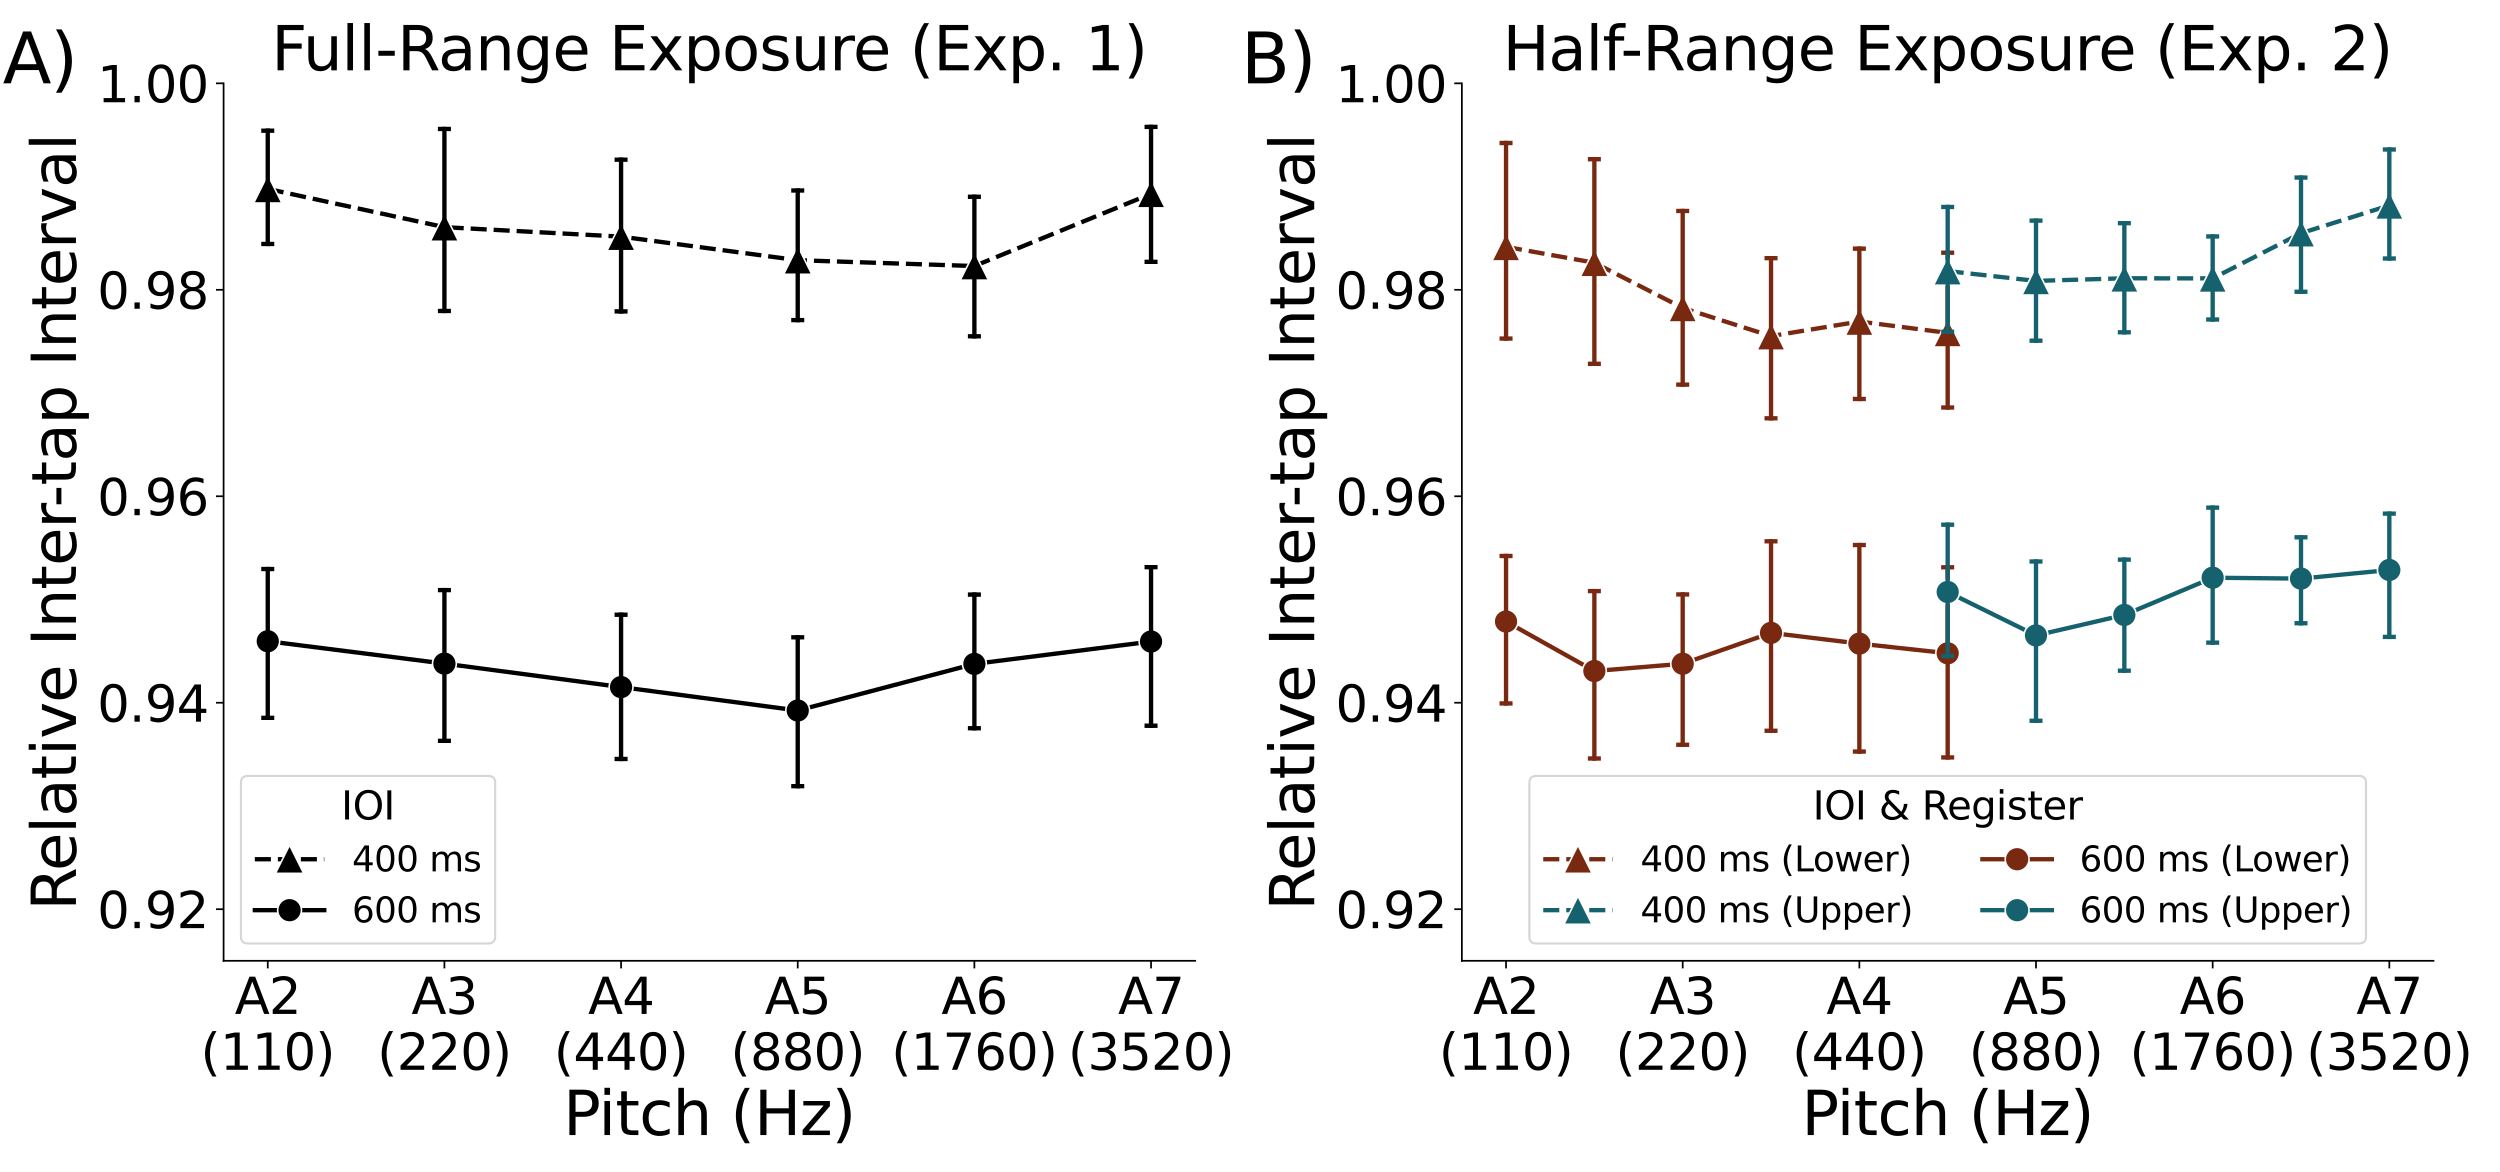 <?xml version="1.0" encoding="utf-8" standalone="no"?>
<!DOCTYPE svg PUBLIC "-//W3C//DTD SVG 1.1//EN"
  "http://www.w3.org/Graphics/SVG/1.1/DTD/svg11.dtd">
<svg xmlns:xlink="http://www.w3.org/1999/xlink" width="1152pt" height="540pt" viewBox="0 0 1152 540" xmlns="http://www.w3.org/2000/svg" version="1.1">
 <defs>
  <style type="text/css">*{stroke-linejoin: round; stroke-linecap: butt}</style>
 </defs>
 <g id="figure_1">
  <g id="patch_1">
   <path d="M 0 540 
L 1152 540 
L 1152 0 
L 0 0 
z
" style="fill: #ffffff"/>
  </g>
  <g id="axes_1">
   <g id="patch_2">
    <path d="M 103.031 442.744 
L 550.751 442.744 
L 550.751 38.4 
L 103.031 38.4 
z
" style="fill: #ffffff"/>
   </g>
   <g id="matplotlib.axis_1">
    <g id="xtick_1">
     <g id="line2d_1">
      <defs>
       <path id="mdde7bdd223" d="M 0 0 
L 0 3.5 
" style="stroke: #000000; stroke-width: 0.8"/>
      </defs>
      <g>
       <use xlink:href="#mdde7bdd223" x="123.382" y="442.744" style="stroke: #000000; stroke-width: 0.8"/>
      </g>
     </g>
     <g id="text_1">
      <!-- A2 -->
      <g transform="translate(108.199 467.22) scale(0.23 -0.23)">
       <defs>
        <path id="DejaVuSans-41" d="M 2188 4044 
L 1331 1722 
L 3047 1722 
L 2188 4044 
z
M 1831 4666 
L 2547 4666 
L 4325 0 
L 3669 0 
L 3244 1197 
L 1141 1197 
L 716 0 
L 50 0 
L 1831 4666 
z
" transform="scale(0.016)"/>
        <path id="DejaVuSans-32" d="M 1228 531 
L 3431 531 
L 3431 0 
L 469 0 
L 469 531 
Q 828 903 1448 1529 
Q 2069 2156 2228 2338 
Q 2531 2678 2651 2914 
Q 2772 3150 2772 3378 
Q 2772 3750 2511 3984 
Q 2250 4219 1831 4219 
Q 1534 4219 1204 4116 
Q 875 4013 500 3803 
L 500 4441 
Q 881 4594 1212 4672 
Q 1544 4750 1819 4750 
Q 2544 4750 2975 4387 
Q 3406 4025 3406 3419 
Q 3406 3131 3298 2873 
Q 3191 2616 2906 2266 
Q 2828 2175 2409 1742 
Q 1991 1309 1228 531 
z
" transform="scale(0.016)"/>
       </defs>
       <use xlink:href="#DejaVuSans-41"/>
       <use xlink:href="#DejaVuSans-32" x="68.408"/>
      </g>
      <!-- (110) -->
      <g transform="translate(92.458 492.975) scale(0.23 -0.23)">
       <defs>
        <path id="DejaVuSans-28" d="M 1984 4856 
Q 1566 4138 1362 3434 
Q 1159 2731 1159 2009 
Q 1159 1288 1364 580 
Q 1569 -128 1984 -844 
L 1484 -844 
Q 1016 -109 783 600 
Q 550 1309 550 2009 
Q 550 2706 781 3412 
Q 1013 4119 1484 4856 
L 1984 4856 
z
" transform="scale(0.016)"/>
        <path id="DejaVuSans-31" d="M 794 531 
L 1825 531 
L 1825 4091 
L 703 3866 
L 703 4441 
L 1819 4666 
L 2450 4666 
L 2450 531 
L 3481 531 
L 3481 0 
L 794 0 
L 794 531 
z
" transform="scale(0.016)"/>
        <path id="DejaVuSans-30" d="M 2034 4250 
Q 1547 4250 1301 3770 
Q 1056 3291 1056 2328 
Q 1056 1369 1301 889 
Q 1547 409 2034 409 
Q 2525 409 2770 889 
Q 3016 1369 3016 2328 
Q 3016 3291 2770 3770 
Q 2525 4250 2034 4250 
z
M 2034 4750 
Q 2819 4750 3233 4129 
Q 3647 3509 3647 2328 
Q 3647 1150 3233 529 
Q 2819 -91 2034 -91 
Q 1250 -91 836 529 
Q 422 1150 422 2328 
Q 422 3509 836 4129 
Q 1250 4750 2034 4750 
z
" transform="scale(0.016)"/>
        <path id="DejaVuSans-29" d="M 513 4856 
L 1013 4856 
Q 1481 4119 1714 3412 
Q 1947 2706 1947 2009 
Q 1947 1309 1714 600 
Q 1481 -109 1013 -844 
L 513 -844 
Q 928 -128 1133 580 
Q 1338 1288 1338 2009 
Q 1338 2731 1133 3434 
Q 928 4138 513 4856 
z
" transform="scale(0.016)"/>
       </defs>
       <use xlink:href="#DejaVuSans-28"/>
       <use xlink:href="#DejaVuSans-31" x="39.014"/>
       <use xlink:href="#DejaVuSans-31" x="102.637"/>
       <use xlink:href="#DejaVuSans-30" x="166.26"/>
       <use xlink:href="#DejaVuSans-29" x="229.883"/>
      </g>
     </g>
    </g>
    <g id="xtick_2">
     <g id="line2d_2">
      <g>
       <use xlink:href="#mdde7bdd223" x="204.786" y="442.744" style="stroke: #000000; stroke-width: 0.8"/>
      </g>
     </g>
     <g id="text_2">
      <!-- A3 -->
      <g transform="translate(189.602 467.22) scale(0.23 -0.23)">
       <defs>
        <path id="DejaVuSans-33" d="M 2597 2516 
Q 3050 2419 3304 2112 
Q 3559 1806 3559 1356 
Q 3559 666 3084 287 
Q 2609 -91 1734 -91 
Q 1441 -91 1130 -33 
Q 819 25 488 141 
L 488 750 
Q 750 597 1062 519 
Q 1375 441 1716 441 
Q 2309 441 2620 675 
Q 2931 909 2931 1356 
Q 2931 1769 2642 2001 
Q 2353 2234 1838 2234 
L 1294 2234 
L 1294 2753 
L 1863 2753 
Q 2328 2753 2575 2939 
Q 2822 3125 2822 3475 
Q 2822 3834 2567 4026 
Q 2313 4219 1838 4219 
Q 1578 4219 1281 4162 
Q 984 4106 628 3988 
L 628 4550 
Q 988 4650 1302 4700 
Q 1616 4750 1894 4750 
Q 2613 4750 3031 4423 
Q 3450 4097 3450 3541 
Q 3450 3153 3228 2886 
Q 3006 2619 2597 2516 
z
" transform="scale(0.016)"/>
       </defs>
       <use xlink:href="#DejaVuSans-41"/>
       <use xlink:href="#DejaVuSans-33" x="68.408"/>
      </g>
      <!-- (220) -->
      <g transform="translate(173.862 492.975) scale(0.23 -0.23)">
       <use xlink:href="#DejaVuSans-28"/>
       <use xlink:href="#DejaVuSans-32" x="39.014"/>
       <use xlink:href="#DejaVuSans-32" x="102.637"/>
       <use xlink:href="#DejaVuSans-30" x="166.26"/>
       <use xlink:href="#DejaVuSans-29" x="229.883"/>
      </g>
     </g>
    </g>
    <g id="xtick_3">
     <g id="line2d_3">
      <g>
       <use xlink:href="#mdde7bdd223" x="286.19" y="442.744" style="stroke: #000000; stroke-width: 0.8"/>
      </g>
     </g>
     <g id="text_3">
      <!-- A4 -->
      <g transform="translate(271.006 467.22) scale(0.23 -0.23)">
       <defs>
        <path id="DejaVuSans-34" d="M 2419 4116 
L 825 1625 
L 2419 1625 
L 2419 4116 
z
M 2253 4666 
L 3047 4666 
L 3047 1625 
L 3713 1625 
L 3713 1100 
L 3047 1100 
L 3047 0 
L 2419 0 
L 2419 1100 
L 313 1100 
L 313 1709 
L 2253 4666 
z
" transform="scale(0.016)"/>
       </defs>
       <use xlink:href="#DejaVuSans-41"/>
       <use xlink:href="#DejaVuSans-34" x="68.408"/>
      </g>
      <!-- (440) -->
      <g transform="translate(255.265 492.975) scale(0.23 -0.23)">
       <use xlink:href="#DejaVuSans-28"/>
       <use xlink:href="#DejaVuSans-34" x="39.014"/>
       <use xlink:href="#DejaVuSans-34" x="102.637"/>
       <use xlink:href="#DejaVuSans-30" x="166.26"/>
       <use xlink:href="#DejaVuSans-29" x="229.883"/>
      </g>
     </g>
    </g>
    <g id="xtick_4">
     <g id="line2d_4">
      <g>
       <use xlink:href="#mdde7bdd223" x="367.593" y="442.744" style="stroke: #000000; stroke-width: 0.8"/>
      </g>
     </g>
     <g id="text_4">
      <!-- A5 -->
      <g transform="translate(352.41 467.22) scale(0.23 -0.23)">
       <defs>
        <path id="DejaVuSans-35" d="M 691 4666 
L 3169 4666 
L 3169 4134 
L 1269 4134 
L 1269 2991 
Q 1406 3038 1543 3061 
Q 1681 3084 1819 3084 
Q 2600 3084 3056 2656 
Q 3513 2228 3513 1497 
Q 3513 744 3044 326 
Q 2575 -91 1722 -91 
Q 1428 -91 1123 -41 
Q 819 9 494 109 
L 494 744 
Q 775 591 1075 516 
Q 1375 441 1709 441 
Q 2250 441 2565 725 
Q 2881 1009 2881 1497 
Q 2881 1984 2565 2268 
Q 2250 2553 1709 2553 
Q 1456 2553 1204 2497 
Q 953 2441 691 2322 
L 691 4666 
z
" transform="scale(0.016)"/>
       </defs>
       <use xlink:href="#DejaVuSans-41"/>
       <use xlink:href="#DejaVuSans-35" x="68.408"/>
      </g>
      <!-- (880) -->
      <g transform="translate(336.669 492.975) scale(0.23 -0.23)">
       <defs>
        <path id="DejaVuSans-38" d="M 2034 2216 
Q 1584 2216 1326 1975 
Q 1069 1734 1069 1313 
Q 1069 891 1326 650 
Q 1584 409 2034 409 
Q 2484 409 2743 651 
Q 3003 894 3003 1313 
Q 3003 1734 2745 1975 
Q 2488 2216 2034 2216 
z
M 1403 2484 
Q 997 2584 770 2862 
Q 544 3141 544 3541 
Q 544 4100 942 4425 
Q 1341 4750 2034 4750 
Q 2731 4750 3128 4425 
Q 3525 4100 3525 3541 
Q 3525 3141 3298 2862 
Q 3072 2584 2669 2484 
Q 3125 2378 3379 2068 
Q 3634 1759 3634 1313 
Q 3634 634 3220 271 
Q 2806 -91 2034 -91 
Q 1263 -91 848 271 
Q 434 634 434 1313 
Q 434 1759 690 2068 
Q 947 2378 1403 2484 
z
M 1172 3481 
Q 1172 3119 1398 2916 
Q 1625 2713 2034 2713 
Q 2441 2713 2670 2916 
Q 2900 3119 2900 3481 
Q 2900 3844 2670 4047 
Q 2441 4250 2034 4250 
Q 1625 4250 1398 4047 
Q 1172 3844 1172 3481 
z
" transform="scale(0.016)"/>
       </defs>
       <use xlink:href="#DejaVuSans-28"/>
       <use xlink:href="#DejaVuSans-38" x="39.014"/>
       <use xlink:href="#DejaVuSans-38" x="102.637"/>
       <use xlink:href="#DejaVuSans-30" x="166.26"/>
       <use xlink:href="#DejaVuSans-29" x="229.883"/>
      </g>
     </g>
    </g>
    <g id="xtick_5">
     <g id="line2d_5">
      <g>
       <use xlink:href="#mdde7bdd223" x="448.997" y="442.744" style="stroke: #000000; stroke-width: 0.8"/>
      </g>
     </g>
     <g id="text_5">
      <!-- A6 -->
      <g transform="translate(433.813 467.22) scale(0.23 -0.23)">
       <defs>
        <path id="DejaVuSans-36" d="M 2113 2584 
Q 1688 2584 1439 2293 
Q 1191 2003 1191 1497 
Q 1191 994 1439 701 
Q 1688 409 2113 409 
Q 2538 409 2786 701 
Q 3034 994 3034 1497 
Q 3034 2003 2786 2293 
Q 2538 2584 2113 2584 
z
M 3366 4563 
L 3366 3988 
Q 3128 4100 2886 4159 
Q 2644 4219 2406 4219 
Q 1781 4219 1451 3797 
Q 1122 3375 1075 2522 
Q 1259 2794 1537 2939 
Q 1816 3084 2150 3084 
Q 2853 3084 3261 2657 
Q 3669 2231 3669 1497 
Q 3669 778 3244 343 
Q 2819 -91 2113 -91 
Q 1303 -91 875 529 
Q 447 1150 447 2328 
Q 447 3434 972 4092 
Q 1497 4750 2381 4750 
Q 2619 4750 2861 4703 
Q 3103 4656 3366 4563 
z
" transform="scale(0.016)"/>
       </defs>
       <use xlink:href="#DejaVuSans-41"/>
       <use xlink:href="#DejaVuSans-36" x="68.408"/>
      </g>
      <!-- (1760) -->
      <g transform="translate(410.756 492.975) scale(0.23 -0.23)">
       <defs>
        <path id="DejaVuSans-37" d="M 525 4666 
L 3525 4666 
L 3525 4397 
L 1831 0 
L 1172 0 
L 2766 4134 
L 525 4134 
L 525 4666 
z
" transform="scale(0.016)"/>
       </defs>
       <use xlink:href="#DejaVuSans-28"/>
       <use xlink:href="#DejaVuSans-31" x="39.014"/>
       <use xlink:href="#DejaVuSans-37" x="102.637"/>
       <use xlink:href="#DejaVuSans-36" x="166.26"/>
       <use xlink:href="#DejaVuSans-30" x="229.883"/>
       <use xlink:href="#DejaVuSans-29" x="293.506"/>
      </g>
     </g>
    </g>
    <g id="xtick_6">
     <g id="line2d_6">
      <g>
       <use xlink:href="#mdde7bdd223" x="530.4" y="442.744" style="stroke: #000000; stroke-width: 0.8"/>
      </g>
     </g>
     <g id="text_6">
      <!-- A7 -->
      <g transform="translate(515.217 467.22) scale(0.23 -0.23)">
       <use xlink:href="#DejaVuSans-41"/>
       <use xlink:href="#DejaVuSans-37" x="68.408"/>
      </g>
      <!-- (3520) -->
      <g transform="translate(492.159 492.975) scale(0.23 -0.23)">
       <use xlink:href="#DejaVuSans-28"/>
       <use xlink:href="#DejaVuSans-33" x="39.014"/>
       <use xlink:href="#DejaVuSans-35" x="102.637"/>
       <use xlink:href="#DejaVuSans-32" x="166.26"/>
       <use xlink:href="#DejaVuSans-30" x="229.883"/>
       <use xlink:href="#DejaVuSans-29" x="293.506"/>
      </g>
     </g>
    </g>
    <g id="text_7">
     <!-- Pitch (Hz) -->
     <g transform="translate(259.567 523.034) scale(0.28 -0.28)">
      <defs>
       <path id="DejaVuSans-50" d="M 1259 4147 
L 1259 2394 
L 2053 2394 
Q 2494 2394 2734 2622 
Q 2975 2850 2975 3272 
Q 2975 3691 2734 3919 
Q 2494 4147 2053 4147 
L 1259 4147 
z
M 628 4666 
L 2053 4666 
Q 2838 4666 3239 4311 
Q 3641 3956 3641 3272 
Q 3641 2581 3239 2228 
Q 2838 1875 2053 1875 
L 1259 1875 
L 1259 0 
L 628 0 
L 628 4666 
z
" transform="scale(0.016)"/>
       <path id="DejaVuSans-69" d="M 603 3500 
L 1178 3500 
L 1178 0 
L 603 0 
L 603 3500 
z
M 603 4863 
L 1178 4863 
L 1178 4134 
L 603 4134 
L 603 4863 
z
" transform="scale(0.016)"/>
       <path id="DejaVuSans-74" d="M 1172 4494 
L 1172 3500 
L 2356 3500 
L 2356 3053 
L 1172 3053 
L 1172 1153 
Q 1172 725 1289 603 
Q 1406 481 1766 481 
L 2356 481 
L 2356 0 
L 1766 0 
Q 1100 0 847 248 
Q 594 497 594 1153 
L 594 3053 
L 172 3053 
L 172 3500 
L 594 3500 
L 594 4494 
L 1172 4494 
z
" transform="scale(0.016)"/>
       <path id="DejaVuSans-63" d="M 3122 3366 
L 3122 2828 
Q 2878 2963 2633 3030 
Q 2388 3097 2138 3097 
Q 1578 3097 1268 2742 
Q 959 2388 959 1747 
Q 959 1106 1268 751 
Q 1578 397 2138 397 
Q 2388 397 2633 464 
Q 2878 531 3122 666 
L 3122 134 
Q 2881 22 2623 -34 
Q 2366 -91 2075 -91 
Q 1284 -91 818 406 
Q 353 903 353 1747 
Q 353 2603 823 3093 
Q 1294 3584 2113 3584 
Q 2378 3584 2631 3529 
Q 2884 3475 3122 3366 
z
" transform="scale(0.016)"/>
       <path id="DejaVuSans-68" d="M 3513 2113 
L 3513 0 
L 2938 0 
L 2938 2094 
Q 2938 2591 2744 2837 
Q 2550 3084 2163 3084 
Q 1697 3084 1428 2787 
Q 1159 2491 1159 1978 
L 1159 0 
L 581 0 
L 581 4863 
L 1159 4863 
L 1159 2956 
Q 1366 3272 1645 3428 
Q 1925 3584 2291 3584 
Q 2894 3584 3203 3211 
Q 3513 2838 3513 2113 
z
" transform="scale(0.016)"/>
       <path id="DejaVuSans-20" transform="scale(0.016)"/>
       <path id="DejaVuSans-48" d="M 628 4666 
L 1259 4666 
L 1259 2753 
L 3553 2753 
L 3553 4666 
L 4184 4666 
L 4184 0 
L 3553 0 
L 3553 2222 
L 1259 2222 
L 1259 0 
L 628 0 
L 628 4666 
z
" transform="scale(0.016)"/>
       <path id="DejaVuSans-7a" d="M 353 3500 
L 3084 3500 
L 3084 2975 
L 922 459 
L 3084 459 
L 3084 0 
L 275 0 
L 275 525 
L 2438 3041 
L 353 3041 
L 353 3500 
z
" transform="scale(0.016)"/>
      </defs>
      <use xlink:href="#DejaVuSans-50"/>
      <use xlink:href="#DejaVuSans-69" x="58.053"/>
      <use xlink:href="#DejaVuSans-74" x="85.836"/>
      <use xlink:href="#DejaVuSans-63" x="125.045"/>
      <use xlink:href="#DejaVuSans-68" x="180.025"/>
      <use xlink:href="#DejaVuSans-20" x="243.404"/>
      <use xlink:href="#DejaVuSans-28" x="275.191"/>
      <use xlink:href="#DejaVuSans-48" x="314.205"/>
      <use xlink:href="#DejaVuSans-7a" x="389.4"/>
      <use xlink:href="#DejaVuSans-29" x="441.891"/>
     </g>
    </g>
   </g>
   <g id="matplotlib.axis_2">
    <g id="ytick_1">
     <g id="line2d_7">
      <defs>
       <path id="maff3921c8d" d="M 0 0 
L -3.5 0 
" style="stroke: #000000; stroke-width: 0.8"/>
      </defs>
      <g>
       <use xlink:href="#maff3921c8d" x="103.031" y="418.959" style="stroke: #000000; stroke-width: 0.8"/>
      </g>
     </g>
     <g id="text_8">
      <!-- 0.92 -->
      <g transform="translate(44.82 427.697) scale(0.23 -0.23)">
       <defs>
        <path id="DejaVuSans-2e" d="M 684 794 
L 1344 794 
L 1344 0 
L 684 0 
L 684 794 
z
" transform="scale(0.016)"/>
        <path id="DejaVuSans-39" d="M 703 97 
L 703 672 
Q 941 559 1184 500 
Q 1428 441 1663 441 
Q 2288 441 2617 861 
Q 2947 1281 2994 2138 
Q 2813 1869 2534 1725 
Q 2256 1581 1919 1581 
Q 1219 1581 811 2004 
Q 403 2428 403 3163 
Q 403 3881 828 4315 
Q 1253 4750 1959 4750 
Q 2769 4750 3195 4129 
Q 3622 3509 3622 2328 
Q 3622 1225 3098 567 
Q 2575 -91 1691 -91 
Q 1453 -91 1209 -44 
Q 966 3 703 97 
z
M 1959 2075 
Q 2384 2075 2632 2365 
Q 2881 2656 2881 3163 
Q 2881 3666 2632 3958 
Q 2384 4250 1959 4250 
Q 1534 4250 1286 3958 
Q 1038 3666 1038 3163 
Q 1038 2656 1286 2365 
Q 1534 2075 1959 2075 
z
" transform="scale(0.016)"/>
       </defs>
       <use xlink:href="#DejaVuSans-30"/>
       <use xlink:href="#DejaVuSans-2e" x="63.623"/>
       <use xlink:href="#DejaVuSans-39" x="95.41"/>
       <use xlink:href="#DejaVuSans-32" x="159.033"/>
      </g>
     </g>
    </g>
    <g id="ytick_2">
     <g id="line2d_8">
      <g>
       <use xlink:href="#maff3921c8d" x="103.031" y="323.819" style="stroke: #000000; stroke-width: 0.8"/>
      </g>
     </g>
     <g id="text_9">
      <!-- 0.94 -->
      <g transform="translate(44.82 332.557) scale(0.23 -0.23)">
       <use xlink:href="#DejaVuSans-30"/>
       <use xlink:href="#DejaVuSans-2e" x="63.623"/>
       <use xlink:href="#DejaVuSans-39" x="95.41"/>
       <use xlink:href="#DejaVuSans-34" x="159.033"/>
      </g>
     </g>
    </g>
    <g id="ytick_3">
     <g id="line2d_9">
      <g>
       <use xlink:href="#maff3921c8d" x="103.031" y="228.68" style="stroke: #000000; stroke-width: 0.8"/>
      </g>
     </g>
     <g id="text_10">
      <!-- 0.96 -->
      <g transform="translate(44.82 237.418) scale(0.23 -0.23)">
       <use xlink:href="#DejaVuSans-30"/>
       <use xlink:href="#DejaVuSans-2e" x="63.623"/>
       <use xlink:href="#DejaVuSans-39" x="95.41"/>
       <use xlink:href="#DejaVuSans-36" x="159.033"/>
      </g>
     </g>
    </g>
    <g id="ytick_4">
     <g id="line2d_10">
      <g>
       <use xlink:href="#maff3921c8d" x="103.031" y="133.54" style="stroke: #000000; stroke-width: 0.8"/>
      </g>
     </g>
     <g id="text_11">
      <!-- 0.98 -->
      <g transform="translate(44.82 142.278) scale(0.23 -0.23)">
       <use xlink:href="#DejaVuSans-30"/>
       <use xlink:href="#DejaVuSans-2e" x="63.623"/>
       <use xlink:href="#DejaVuSans-39" x="95.41"/>
       <use xlink:href="#DejaVuSans-38" x="159.033"/>
      </g>
     </g>
    </g>
    <g id="ytick_5">
     <g id="line2d_11">
      <g>
       <use xlink:href="#maff3921c8d" x="103.031" y="38.4" style="stroke: #000000; stroke-width: 0.8"/>
      </g>
     </g>
     <g id="text_12">
      <!-- 1.00 -->
      <g transform="translate(44.82 47.138) scale(0.23 -0.23)">
       <use xlink:href="#DejaVuSans-31"/>
       <use xlink:href="#DejaVuSans-2e" x="63.623"/>
       <use xlink:href="#DejaVuSans-30" x="95.41"/>
       <use xlink:href="#DejaVuSans-30" x="159.033"/>
      </g>
     </g>
    </g>
    <g id="text_13">
     <!-- Relative Inter-tap Interval -->
     <g transform="translate(34.997 419.52) rotate(-90) scale(0.28 -0.28)">
      <defs>
       <path id="DejaVuSans-52" d="M 2841 2188 
Q 3044 2119 3236 1894 
Q 3428 1669 3622 1275 
L 4263 0 
L 3584 0 
L 2988 1197 
Q 2756 1666 2539 1819 
Q 2322 1972 1947 1972 
L 1259 1972 
L 1259 0 
L 628 0 
L 628 4666 
L 2053 4666 
Q 2853 4666 3247 4331 
Q 3641 3997 3641 3322 
Q 3641 2881 3436 2590 
Q 3231 2300 2841 2188 
z
M 1259 4147 
L 1259 2491 
L 2053 2491 
Q 2509 2491 2742 2702 
Q 2975 2913 2975 3322 
Q 2975 3731 2742 3939 
Q 2509 4147 2053 4147 
L 1259 4147 
z
" transform="scale(0.016)"/>
       <path id="DejaVuSans-65" d="M 3597 1894 
L 3597 1613 
L 953 1613 
Q 991 1019 1311 708 
Q 1631 397 2203 397 
Q 2534 397 2845 478 
Q 3156 559 3463 722 
L 3463 178 
Q 3153 47 2828 -22 
Q 2503 -91 2169 -91 
Q 1331 -91 842 396 
Q 353 884 353 1716 
Q 353 2575 817 3079 
Q 1281 3584 2069 3584 
Q 2775 3584 3186 3129 
Q 3597 2675 3597 1894 
z
M 3022 2063 
Q 3016 2534 2758 2815 
Q 2500 3097 2075 3097 
Q 1594 3097 1305 2825 
Q 1016 2553 972 2059 
L 3022 2063 
z
" transform="scale(0.016)"/>
       <path id="DejaVuSans-6c" d="M 603 4863 
L 1178 4863 
L 1178 0 
L 603 0 
L 603 4863 
z
" transform="scale(0.016)"/>
       <path id="DejaVuSans-61" d="M 2194 1759 
Q 1497 1759 1228 1600 
Q 959 1441 959 1056 
Q 959 750 1161 570 
Q 1363 391 1709 391 
Q 2188 391 2477 730 
Q 2766 1069 2766 1631 
L 2766 1759 
L 2194 1759 
z
M 3341 1997 
L 3341 0 
L 2766 0 
L 2766 531 
Q 2569 213 2275 61 
Q 1981 -91 1556 -91 
Q 1019 -91 701 211 
Q 384 513 384 1019 
Q 384 1609 779 1909 
Q 1175 2209 1959 2209 
L 2766 2209 
L 2766 2266 
Q 2766 2663 2505 2880 
Q 2244 3097 1772 3097 
Q 1472 3097 1187 3025 
Q 903 2953 641 2809 
L 641 3341 
Q 956 3463 1253 3523 
Q 1550 3584 1831 3584 
Q 2591 3584 2966 3190 
Q 3341 2797 3341 1997 
z
" transform="scale(0.016)"/>
       <path id="DejaVuSans-76" d="M 191 3500 
L 800 3500 
L 1894 563 
L 2988 3500 
L 3597 3500 
L 2284 0 
L 1503 0 
L 191 3500 
z
" transform="scale(0.016)"/>
       <path id="DejaVuSans-49" d="M 628 4666 
L 1259 4666 
L 1259 0 
L 628 0 
L 628 4666 
z
" transform="scale(0.016)"/>
       <path id="DejaVuSans-6e" d="M 3513 2113 
L 3513 0 
L 2938 0 
L 2938 2094 
Q 2938 2591 2744 2837 
Q 2550 3084 2163 3084 
Q 1697 3084 1428 2787 
Q 1159 2491 1159 1978 
L 1159 0 
L 581 0 
L 581 3500 
L 1159 3500 
L 1159 2956 
Q 1366 3272 1645 3428 
Q 1925 3584 2291 3584 
Q 2894 3584 3203 3211 
Q 3513 2838 3513 2113 
z
" transform="scale(0.016)"/>
       <path id="DejaVuSans-72" d="M 2631 2963 
Q 2534 3019 2420 3045 
Q 2306 3072 2169 3072 
Q 1681 3072 1420 2755 
Q 1159 2438 1159 1844 
L 1159 0 
L 581 0 
L 581 3500 
L 1159 3500 
L 1159 2956 
Q 1341 3275 1631 3429 
Q 1922 3584 2338 3584 
Q 2397 3584 2469 3576 
Q 2541 3569 2628 3553 
L 2631 2963 
z
" transform="scale(0.016)"/>
       <path id="DejaVuSans-2d" d="M 313 2009 
L 1997 2009 
L 1997 1497 
L 313 1497 
L 313 2009 
z
" transform="scale(0.016)"/>
       <path id="DejaVuSans-70" d="M 1159 525 
L 1159 -1331 
L 581 -1331 
L 581 3500 
L 1159 3500 
L 1159 2969 
Q 1341 3281 1617 3432 
Q 1894 3584 2278 3584 
Q 2916 3584 3314 3078 
Q 3713 2572 3713 1747 
Q 3713 922 3314 415 
Q 2916 -91 2278 -91 
Q 1894 -91 1617 61 
Q 1341 213 1159 525 
z
M 3116 1747 
Q 3116 2381 2855 2742 
Q 2594 3103 2138 3103 
Q 1681 3103 1420 2742 
Q 1159 2381 1159 1747 
Q 1159 1113 1420 752 
Q 1681 391 2138 391 
Q 2594 391 2855 752 
Q 3116 1113 3116 1747 
z
" transform="scale(0.016)"/>
      </defs>
      <use xlink:href="#DejaVuSans-52"/>
      <use xlink:href="#DejaVuSans-65" x="64.982"/>
      <use xlink:href="#DejaVuSans-6c" x="126.506"/>
      <use xlink:href="#DejaVuSans-61" x="154.289"/>
      <use xlink:href="#DejaVuSans-74" x="215.568"/>
      <use xlink:href="#DejaVuSans-69" x="254.777"/>
      <use xlink:href="#DejaVuSans-76" x="282.561"/>
      <use xlink:href="#DejaVuSans-65" x="341.74"/>
      <use xlink:href="#DejaVuSans-20" x="403.264"/>
      <use xlink:href="#DejaVuSans-49" x="435.051"/>
      <use xlink:href="#DejaVuSans-6e" x="464.543"/>
      <use xlink:href="#DejaVuSans-74" x="527.922"/>
      <use xlink:href="#DejaVuSans-65" x="567.131"/>
      <use xlink:href="#DejaVuSans-72" x="628.654"/>
      <use xlink:href="#DejaVuSans-2d" x="663.393"/>
      <use xlink:href="#DejaVuSans-74" x="699.477"/>
      <use xlink:href="#DejaVuSans-61" x="738.686"/>
      <use xlink:href="#DejaVuSans-70" x="799.965"/>
      <use xlink:href="#DejaVuSans-20" x="863.441"/>
      <use xlink:href="#DejaVuSans-49" x="895.229"/>
      <use xlink:href="#DejaVuSans-6e" x="924.721"/>
      <use xlink:href="#DejaVuSans-74" x="988.1"/>
      <use xlink:href="#DejaVuSans-65" x="1027.309"/>
      <use xlink:href="#DejaVuSans-72" x="1088.832"/>
      <use xlink:href="#DejaVuSans-76" x="1129.945"/>
      <use xlink:href="#DejaVuSans-61" x="1189.125"/>
      <use xlink:href="#DejaVuSans-6c" x="1250.404"/>
     </g>
    </g>
   </g>
   <g id="line2d_12">
    <path d="M 123.382 87.059 
L 204.786 104.681 
L 286.19 109.035 
L 367.593 119.9 
L 448.997 122.595 
L 530.4 89.302 
" clip-path="url(#p40882979a2)" style="fill: none; stroke-dasharray: 7.4,3.2; stroke-dashoffset: 0; stroke: #000000; stroke-width: 2"/>
    <defs>
     <path id="mf4c0785149" d="M 0 -6.5 
L -6.5 6.5 
L 6.5 6.5 
z
" style="stroke: #ffffff; stroke-width: 0.75; stroke-linejoin: miter"/>
    </defs>
    <g clip-path="url(#p40882979a2)">
     <use xlink:href="#mf4c0785149" x="123.382" y="87.059" style="stroke: #ffffff; stroke-width: 0.75; stroke-linejoin: miter"/>
     <use xlink:href="#mf4c0785149" x="204.786" y="104.681" style="stroke: #ffffff; stroke-width: 0.75; stroke-linejoin: miter"/>
     <use xlink:href="#mf4c0785149" x="286.19" y="109.035" style="stroke: #ffffff; stroke-width: 0.75; stroke-linejoin: miter"/>
     <use xlink:href="#mf4c0785149" x="367.593" y="119.9" style="stroke: #ffffff; stroke-width: 0.75; stroke-linejoin: miter"/>
     <use xlink:href="#mf4c0785149" x="448.997" y="122.595" style="stroke: #ffffff; stroke-width: 0.75; stroke-linejoin: miter"/>
     <use xlink:href="#mf4c0785149" x="530.4" y="89.302" style="stroke: #ffffff; stroke-width: 0.75; stroke-linejoin: miter"/>
    </g>
   </g>
   <g id="LineCollection_1">
    <path d="M 123.382 112.417 
L 123.382 60.225 
" clip-path="url(#p40882979a2)" style="fill: none; stroke: #000000; stroke-width: 2; stroke-linecap: square"/>
    <path d="M 204.786 143.301 
L 204.786 59.44 
" clip-path="url(#p40882979a2)" style="fill: none; stroke: #000000; stroke-width: 2; stroke-linecap: square"/>
    <path d="M 286.19 143.493 
L 286.19 73.602 
" clip-path="url(#p40882979a2)" style="fill: none; stroke: #000000; stroke-width: 2; stroke-linecap: square"/>
    <path d="M 367.593 147.503 
L 367.593 87.791 
" clip-path="url(#p40882979a2)" style="fill: none; stroke: #000000; stroke-width: 2; stroke-linecap: square"/>
    <path d="M 448.997 154.969 
L 448.997 90.688 
" clip-path="url(#p40882979a2)" style="fill: none; stroke: #000000; stroke-width: 2; stroke-linecap: square"/>
    <path d="M 530.4 120.66 
L 530.4 58.478 
" clip-path="url(#p40882979a2)" style="fill: none; stroke: #000000; stroke-width: 2; stroke-linecap: square"/>
   </g>
   <g id="line2d_13">
    <defs>
     <path id="mcc46bad8f6" d="M 3 0 
L -3 -0 
" style="stroke: #000000; stroke-width: 2"/>
    </defs>
    <g clip-path="url(#p40882979a2)">
     <use xlink:href="#mcc46bad8f6" x="123.382" y="112.417" style="stroke: #000000; stroke-width: 2"/>
     <use xlink:href="#mcc46bad8f6" x="204.786" y="143.301" style="stroke: #000000; stroke-width: 2"/>
     <use xlink:href="#mcc46bad8f6" x="286.19" y="143.493" style="stroke: #000000; stroke-width: 2"/>
     <use xlink:href="#mcc46bad8f6" x="367.593" y="147.503" style="stroke: #000000; stroke-width: 2"/>
     <use xlink:href="#mcc46bad8f6" x="448.997" y="154.969" style="stroke: #000000; stroke-width: 2"/>
     <use xlink:href="#mcc46bad8f6" x="530.4" y="120.66" style="stroke: #000000; stroke-width: 2"/>
    </g>
   </g>
   <g id="line2d_14">
    <g clip-path="url(#p40882979a2)">
     <use xlink:href="#mcc46bad8f6" x="123.382" y="60.225" style="stroke: #000000; stroke-width: 2"/>
     <use xlink:href="#mcc46bad8f6" x="204.786" y="59.44" style="stroke: #000000; stroke-width: 2"/>
     <use xlink:href="#mcc46bad8f6" x="286.19" y="73.602" style="stroke: #000000; stroke-width: 2"/>
     <use xlink:href="#mcc46bad8f6" x="367.593" y="87.791" style="stroke: #000000; stroke-width: 2"/>
     <use xlink:href="#mcc46bad8f6" x="448.997" y="90.688" style="stroke: #000000; stroke-width: 2"/>
     <use xlink:href="#mcc46bad8f6" x="530.4" y="58.478" style="stroke: #000000; stroke-width: 2"/>
    </g>
   </g>
   <g id="line2d_15">
    <path d="M 123.382 295.484 
L 204.786 305.79 
L 286.19 316.607 
L 367.593 327.399 
L 448.997 305.927 
L 530.4 295.62 
" clip-path="url(#p40882979a2)" style="fill: none; stroke: #000000; stroke-width: 2; stroke-linecap: square"/>
    <defs>
     <path id="m9fdc5e1aba" d="M 0 5.5 
C 1.459 5.5 2.858 4.92 3.889 3.889 
C 4.92 2.858 5.5 1.459 5.5 0 
C 5.5 -1.459 4.92 -2.858 3.889 -3.889 
C 2.858 -4.92 1.459 -5.5 0 -5.5 
C -1.459 -5.5 -2.858 -4.92 -3.889 -3.889 
C -4.92 -2.858 -5.5 -1.459 -5.5 0 
C -5.5 1.459 -4.92 2.858 -3.889 3.889 
C -2.858 4.92 -1.459 5.5 0 5.5 
z
" style="stroke: #ffffff; stroke-width: 0.75"/>
    </defs>
    <g clip-path="url(#p40882979a2)">
     <use xlink:href="#m9fdc5e1aba" x="123.382" y="295.484" style="stroke: #ffffff; stroke-width: 0.75"/>
     <use xlink:href="#m9fdc5e1aba" x="204.786" y="305.79" style="stroke: #ffffff; stroke-width: 0.75"/>
     <use xlink:href="#m9fdc5e1aba" x="286.19" y="316.607" style="stroke: #ffffff; stroke-width: 0.75"/>
     <use xlink:href="#m9fdc5e1aba" x="367.593" y="327.399" style="stroke: #ffffff; stroke-width: 0.75"/>
     <use xlink:href="#m9fdc5e1aba" x="448.997" y="305.927" style="stroke: #ffffff; stroke-width: 0.75"/>
     <use xlink:href="#m9fdc5e1aba" x="530.4" y="295.62" style="stroke: #ffffff; stroke-width: 0.75"/>
    </g>
   </g>
   <g id="LineCollection_2">
    <path d="M 123.382 330.772 
L 123.382 262.214 
" clip-path="url(#p40882979a2)" style="fill: none; stroke: #000000; stroke-width: 2; stroke-linecap: square"/>
    <path d="M 204.786 341.384 
L 204.786 271.926 
" clip-path="url(#p40882979a2)" style="fill: none; stroke: #000000; stroke-width: 2; stroke-linecap: square"/>
    <path d="M 286.19 349.735 
L 286.19 283.268 
" clip-path="url(#p40882979a2)" style="fill: none; stroke: #000000; stroke-width: 2; stroke-linecap: square"/>
    <path d="M 367.593 362.276 
L 367.593 293.672 
" clip-path="url(#p40882979a2)" style="fill: none; stroke: #000000; stroke-width: 2; stroke-linecap: square"/>
    <path d="M 448.997 335.579 
L 448.997 273.991 
" clip-path="url(#p40882979a2)" style="fill: none; stroke: #000000; stroke-width: 2; stroke-linecap: square"/>
    <path d="M 530.4 334.416 
L 530.4 261.348 
" clip-path="url(#p40882979a2)" style="fill: none; stroke: #000000; stroke-width: 2; stroke-linecap: square"/>
   </g>
   <g id="line2d_16">
    <g clip-path="url(#p40882979a2)">
     <use xlink:href="#mcc46bad8f6" x="123.382" y="330.772" style="stroke: #000000; stroke-width: 2"/>
     <use xlink:href="#mcc46bad8f6" x="204.786" y="341.384" style="stroke: #000000; stroke-width: 2"/>
     <use xlink:href="#mcc46bad8f6" x="286.19" y="349.735" style="stroke: #000000; stroke-width: 2"/>
     <use xlink:href="#mcc46bad8f6" x="367.593" y="362.276" style="stroke: #000000; stroke-width: 2"/>
     <use xlink:href="#mcc46bad8f6" x="448.997" y="335.579" style="stroke: #000000; stroke-width: 2"/>
     <use xlink:href="#mcc46bad8f6" x="530.4" y="334.416" style="stroke: #000000; stroke-width: 2"/>
    </g>
   </g>
   <g id="line2d_17">
    <g clip-path="url(#p40882979a2)">
     <use xlink:href="#mcc46bad8f6" x="123.382" y="262.214" style="stroke: #000000; stroke-width: 2"/>
     <use xlink:href="#mcc46bad8f6" x="204.786" y="271.926" style="stroke: #000000; stroke-width: 2"/>
     <use xlink:href="#mcc46bad8f6" x="286.19" y="283.268" style="stroke: #000000; stroke-width: 2"/>
     <use xlink:href="#mcc46bad8f6" x="367.593" y="293.672" style="stroke: #000000; stroke-width: 2"/>
     <use xlink:href="#mcc46bad8f6" x="448.997" y="273.991" style="stroke: #000000; stroke-width: 2"/>
     <use xlink:href="#mcc46bad8f6" x="530.4" y="261.348" style="stroke: #000000; stroke-width: 2"/>
    </g>
   </g>
   <g id="line2d_18"/>
   <g id="line2d_19"/>
   <g id="patch_3">
    <path d="M 103.031 442.744 
L 103.031 38.4 
" style="fill: none; stroke: #000000; stroke-width: 0.8; stroke-linejoin: miter; stroke-linecap: square"/>
   </g>
   <g id="patch_4">
    <path d="M 103.031 442.744 
L 550.751 442.744 
" style="fill: none; stroke: #000000; stroke-width: 0.8; stroke-linejoin: miter; stroke-linecap: square"/>
   </g>
   <g id="text_14">
    <!-- A) -->
    <g transform="translate(1.277 38.4) scale(0.32 -0.32)">
     <use xlink:href="#DejaVuSans-41"/>
     <use xlink:href="#DejaVuSans-29" x="68.408"/>
    </g>
   </g>
   <g id="text_15">
    <!-- Full-Range Exposure (Exp. 1) -->
    <g transform="translate(125.084 32.4) scale(0.28 -0.28)">
     <defs>
      <path id="DejaVuSans-46" d="M 628 4666 
L 3309 4666 
L 3309 4134 
L 1259 4134 
L 1259 2759 
L 3109 2759 
L 3109 2228 
L 1259 2228 
L 1259 0 
L 628 0 
L 628 4666 
z
" transform="scale(0.016)"/>
      <path id="DejaVuSans-75" d="M 544 1381 
L 544 3500 
L 1119 3500 
L 1119 1403 
Q 1119 906 1312 657 
Q 1506 409 1894 409 
Q 2359 409 2629 706 
Q 2900 1003 2900 1516 
L 2900 3500 
L 3475 3500 
L 3475 0 
L 2900 0 
L 2900 538 
Q 2691 219 2414 64 
Q 2138 -91 1772 -91 
Q 1169 -91 856 284 
Q 544 659 544 1381 
z
M 1991 3584 
L 1991 3584 
z
" transform="scale(0.016)"/>
      <path id="DejaVuSans-67" d="M 2906 1791 
Q 2906 2416 2648 2759 
Q 2391 3103 1925 3103 
Q 1463 3103 1205 2759 
Q 947 2416 947 1791 
Q 947 1169 1205 825 
Q 1463 481 1925 481 
Q 2391 481 2648 825 
Q 2906 1169 2906 1791 
z
M 3481 434 
Q 3481 -459 3084 -895 
Q 2688 -1331 1869 -1331 
Q 1566 -1331 1297 -1286 
Q 1028 -1241 775 -1147 
L 775 -588 
Q 1028 -725 1275 -790 
Q 1522 -856 1778 -856 
Q 2344 -856 2625 -561 
Q 2906 -266 2906 331 
L 2906 616 
Q 2728 306 2450 153 
Q 2172 0 1784 0 
Q 1141 0 747 490 
Q 353 981 353 1791 
Q 353 2603 747 3093 
Q 1141 3584 1784 3584 
Q 2172 3584 2450 3431 
Q 2728 3278 2906 2969 
L 2906 3500 
L 3481 3500 
L 3481 434 
z
" transform="scale(0.016)"/>
      <path id="DejaVuSans-45" d="M 628 4666 
L 3578 4666 
L 3578 4134 
L 1259 4134 
L 1259 2753 
L 3481 2753 
L 3481 2222 
L 1259 2222 
L 1259 531 
L 3634 531 
L 3634 0 
L 628 0 
L 628 4666 
z
" transform="scale(0.016)"/>
      <path id="DejaVuSans-78" d="M 3513 3500 
L 2247 1797 
L 3578 0 
L 2900 0 
L 1881 1375 
L 863 0 
L 184 0 
L 1544 1831 
L 300 3500 
L 978 3500 
L 1906 2253 
L 2834 3500 
L 3513 3500 
z
" transform="scale(0.016)"/>
      <path id="DejaVuSans-6f" d="M 1959 3097 
Q 1497 3097 1228 2736 
Q 959 2375 959 1747 
Q 959 1119 1226 758 
Q 1494 397 1959 397 
Q 2419 397 2687 759 
Q 2956 1122 2956 1747 
Q 2956 2369 2687 2733 
Q 2419 3097 1959 3097 
z
M 1959 3584 
Q 2709 3584 3137 3096 
Q 3566 2609 3566 1747 
Q 3566 888 3137 398 
Q 2709 -91 1959 -91 
Q 1206 -91 779 398 
Q 353 888 353 1747 
Q 353 2609 779 3096 
Q 1206 3584 1959 3584 
z
" transform="scale(0.016)"/>
      <path id="DejaVuSans-73" d="M 2834 3397 
L 2834 2853 
Q 2591 2978 2328 3040 
Q 2066 3103 1784 3103 
Q 1356 3103 1142 2972 
Q 928 2841 928 2578 
Q 928 2378 1081 2264 
Q 1234 2150 1697 2047 
L 1894 2003 
Q 2506 1872 2764 1633 
Q 3022 1394 3022 966 
Q 3022 478 2636 193 
Q 2250 -91 1575 -91 
Q 1294 -91 989 -36 
Q 684 19 347 128 
L 347 722 
Q 666 556 975 473 
Q 1284 391 1588 391 
Q 1994 391 2212 530 
Q 2431 669 2431 922 
Q 2431 1156 2273 1281 
Q 2116 1406 1581 1522 
L 1381 1569 
Q 847 1681 609 1914 
Q 372 2147 372 2553 
Q 372 3047 722 3315 
Q 1072 3584 1716 3584 
Q 2034 3584 2315 3537 
Q 2597 3491 2834 3397 
z
" transform="scale(0.016)"/>
     </defs>
     <use xlink:href="#DejaVuSans-46"/>
     <use xlink:href="#DejaVuSans-75" x="52.02"/>
     <use xlink:href="#DejaVuSans-6c" x="115.398"/>
     <use xlink:href="#DejaVuSans-6c" x="143.182"/>
     <use xlink:href="#DejaVuSans-2d" x="170.965"/>
     <use xlink:href="#DejaVuSans-52" x="207.049"/>
     <use xlink:href="#DejaVuSans-61" x="274.281"/>
     <use xlink:href="#DejaVuSans-6e" x="335.561"/>
     <use xlink:href="#DejaVuSans-67" x="398.939"/>
     <use xlink:href="#DejaVuSans-65" x="462.416"/>
     <use xlink:href="#DejaVuSans-20" x="523.939"/>
     <use xlink:href="#DejaVuSans-45" x="555.727"/>
     <use xlink:href="#DejaVuSans-78" x="618.91"/>
     <use xlink:href="#DejaVuSans-70" x="678.09"/>
     <use xlink:href="#DejaVuSans-6f" x="741.566"/>
     <use xlink:href="#DejaVuSans-73" x="802.748"/>
     <use xlink:href="#DejaVuSans-75" x="854.848"/>
     <use xlink:href="#DejaVuSans-72" x="918.227"/>
     <use xlink:href="#DejaVuSans-65" x="957.09"/>
     <use xlink:href="#DejaVuSans-20" x="1018.613"/>
     <use xlink:href="#DejaVuSans-28" x="1050.4"/>
     <use xlink:href="#DejaVuSans-45" x="1089.414"/>
     <use xlink:href="#DejaVuSans-78" x="1152.598"/>
     <use xlink:href="#DejaVuSans-70" x="1211.777"/>
     <use xlink:href="#DejaVuSans-2e" x="1275.254"/>
     <use xlink:href="#DejaVuSans-20" x="1307.041"/>
     <use xlink:href="#DejaVuSans-31" x="1338.828"/>
     <use xlink:href="#DejaVuSans-29" x="1402.451"/>
    </g>
   </g>
   <g id="legend_1">
    <g id="patch_5">
     <path d="M 114.231 434.744 
L 224.976 434.744 
Q 228.176 434.744 228.176 431.544 
L 228.176 360.753 
Q 228.176 357.553 224.976 357.553 
L 114.231 357.553 
Q 111.031 357.553 111.031 360.753 
L 111.031 431.544 
Q 111.031 434.744 114.231 434.744 
z
" style="fill: #ffffff; opacity: 0.8; stroke: #cccccc; stroke-linejoin: miter"/>
    </g>
    <g id="text_16">
     <!-- IOI -->
     <g transform="translate(157.209 377.631) scale(0.18 -0.18)">
      <defs>
       <path id="DejaVuSans-4f" d="M 2522 4238 
Q 1834 4238 1429 3725 
Q 1025 3213 1025 2328 
Q 1025 1447 1429 934 
Q 1834 422 2522 422 
Q 3209 422 3611 934 
Q 4013 1447 4013 2328 
Q 4013 3213 3611 3725 
Q 3209 4238 2522 4238 
z
M 2522 4750 
Q 3503 4750 4090 4092 
Q 4678 3434 4678 2328 
Q 4678 1225 4090 567 
Q 3503 -91 2522 -91 
Q 1538 -91 948 565 
Q 359 1222 359 2328 
Q 359 3434 948 4092 
Q 1538 4750 2522 4750 
z
" transform="scale(0.016)"/>
      </defs>
      <use xlink:href="#DejaVuSans-49"/>
      <use xlink:href="#DejaVuSans-4f" x="29.492"/>
      <use xlink:href="#DejaVuSans-49" x="108.203"/>
     </g>
    </g>
    <g id="line2d_20">
     <path d="M 117.431 395.932 
L 133.431 395.932 
L 149.431 395.932 
" style="fill: none; stroke-dasharray: 7.4,3.2; stroke-dashoffset: 0; stroke: #000000; stroke-width: 2"/>
     <g>
      <use xlink:href="#mf4c0785149" x="133.431" y="395.932" style="stroke: #ffffff; stroke-width: 0.75; stroke-linejoin: miter"/>
     </g>
    </g>
    <g id="text_17">
     <!-- 400 ms -->
     <g transform="translate(162.231 401.531) scale(0.16 -0.16)">
      <defs>
       <path id="DejaVuSans-6d" d="M 3328 2828 
Q 3544 3216 3844 3400 
Q 4144 3584 4550 3584 
Q 5097 3584 5394 3201 
Q 5691 2819 5691 2113 
L 5691 0 
L 5113 0 
L 5113 2094 
Q 5113 2597 4934 2840 
Q 4756 3084 4391 3084 
Q 3944 3084 3684 2787 
Q 3425 2491 3425 1978 
L 3425 0 
L 2847 0 
L 2847 2094 
Q 2847 2600 2669 2842 
Q 2491 3084 2119 3084 
Q 1678 3084 1418 2786 
Q 1159 2488 1159 1978 
L 1159 0 
L 581 0 
L 581 3500 
L 1159 3500 
L 1159 2956 
Q 1356 3278 1631 3431 
Q 1906 3584 2284 3584 
Q 2666 3584 2933 3390 
Q 3200 3197 3328 2828 
z
" transform="scale(0.016)"/>
      </defs>
      <use xlink:href="#DejaVuSans-34"/>
      <use xlink:href="#DejaVuSans-30" x="63.623"/>
      <use xlink:href="#DejaVuSans-30" x="127.246"/>
      <use xlink:href="#DejaVuSans-20" x="190.869"/>
      <use xlink:href="#DejaVuSans-6d" x="222.656"/>
      <use xlink:href="#DejaVuSans-73" x="320.068"/>
     </g>
    </g>
    <g id="line2d_21">
     <path d="M 117.431 419.416 
L 133.431 419.416 
L 149.431 419.416 
" style="fill: none; stroke: #000000; stroke-width: 2; stroke-linecap: square"/>
     <g>
      <use xlink:href="#m9fdc5e1aba" x="133.431" y="419.416" style="stroke: #ffffff; stroke-width: 0.75"/>
     </g>
    </g>
    <g id="text_18">
     <!-- 600 ms -->
     <g transform="translate(162.231 425.017) scale(0.16 -0.16)">
      <use xlink:href="#DejaVuSans-36"/>
      <use xlink:href="#DejaVuSans-30" x="63.623"/>
      <use xlink:href="#DejaVuSans-30" x="127.246"/>
      <use xlink:href="#DejaVuSans-20" x="190.869"/>
      <use xlink:href="#DejaVuSans-6d" x="222.656"/>
      <use xlink:href="#DejaVuSans-73" x="320.068"/>
     </g>
    </g>
   </g>
  </g>
  <g id="axes_2">
   <g id="patch_6">
    <path d="M 673.631 442.744 
L 1121.351 442.744 
L 1121.351 38.4 
L 673.631 38.4 
z
" style="fill: #ffffff"/>
   </g>
   <g id="matplotlib.axis_3">
    <g id="xtick_7">
     <g id="line2d_22">
      <g>
       <use xlink:href="#mdde7bdd223" x="693.982" y="442.744" style="stroke: #000000; stroke-width: 0.8"/>
      </g>
     </g>
     <g id="text_19">
      <!-- A2 -->
      <g transform="translate(678.799 467.22) scale(0.23 -0.23)">
       <use xlink:href="#DejaVuSans-41"/>
       <use xlink:href="#DejaVuSans-32" x="68.408"/>
      </g>
      <!-- (110) -->
      <g transform="translate(663.058 492.975) scale(0.23 -0.23)">
       <use xlink:href="#DejaVuSans-28"/>
       <use xlink:href="#DejaVuSans-31" x="39.014"/>
       <use xlink:href="#DejaVuSans-31" x="102.637"/>
       <use xlink:href="#DejaVuSans-30" x="166.26"/>
       <use xlink:href="#DejaVuSans-29" x="229.883"/>
      </g>
     </g>
    </g>
    <g id="xtick_8">
     <g id="line2d_23">
      <g>
       <use xlink:href="#mdde7bdd223" x="775.386" y="442.744" style="stroke: #000000; stroke-width: 0.8"/>
      </g>
     </g>
     <g id="text_20">
      <!-- A3 -->
      <g transform="translate(760.202 467.22) scale(0.23 -0.23)">
       <use xlink:href="#DejaVuSans-41"/>
       <use xlink:href="#DejaVuSans-33" x="68.408"/>
      </g>
      <!-- (220) -->
      <g transform="translate(744.462 492.975) scale(0.23 -0.23)">
       <use xlink:href="#DejaVuSans-28"/>
       <use xlink:href="#DejaVuSans-32" x="39.014"/>
       <use xlink:href="#DejaVuSans-32" x="102.637"/>
       <use xlink:href="#DejaVuSans-30" x="166.26"/>
       <use xlink:href="#DejaVuSans-29" x="229.883"/>
      </g>
     </g>
    </g>
    <g id="xtick_9">
     <g id="line2d_24">
      <g>
       <use xlink:href="#mdde7bdd223" x="856.79" y="442.744" style="stroke: #000000; stroke-width: 0.8"/>
      </g>
     </g>
     <g id="text_21">
      <!-- A4 -->
      <g transform="translate(841.606 467.22) scale(0.23 -0.23)">
       <use xlink:href="#DejaVuSans-41"/>
       <use xlink:href="#DejaVuSans-34" x="68.408"/>
      </g>
      <!-- (440) -->
      <g transform="translate(825.865 492.975) scale(0.23 -0.23)">
       <use xlink:href="#DejaVuSans-28"/>
       <use xlink:href="#DejaVuSans-34" x="39.014"/>
       <use xlink:href="#DejaVuSans-34" x="102.637"/>
       <use xlink:href="#DejaVuSans-30" x="166.26"/>
       <use xlink:href="#DejaVuSans-29" x="229.883"/>
      </g>
     </g>
    </g>
    <g id="xtick_10">
     <g id="line2d_25">
      <g>
       <use xlink:href="#mdde7bdd223" x="938.193" y="442.744" style="stroke: #000000; stroke-width: 0.8"/>
      </g>
     </g>
     <g id="text_22">
      <!-- A5 -->
      <g transform="translate(923.01 467.22) scale(0.23 -0.23)">
       <use xlink:href="#DejaVuSans-41"/>
       <use xlink:href="#DejaVuSans-35" x="68.408"/>
      </g>
      <!-- (880) -->
      <g transform="translate(907.269 492.975) scale(0.23 -0.23)">
       <use xlink:href="#DejaVuSans-28"/>
       <use xlink:href="#DejaVuSans-38" x="39.014"/>
       <use xlink:href="#DejaVuSans-38" x="102.637"/>
       <use xlink:href="#DejaVuSans-30" x="166.26"/>
       <use xlink:href="#DejaVuSans-29" x="229.883"/>
      </g>
     </g>
    </g>
    <g id="xtick_11">
     <g id="line2d_26">
      <g>
       <use xlink:href="#mdde7bdd223" x="1019.597" y="442.744" style="stroke: #000000; stroke-width: 0.8"/>
      </g>
     </g>
     <g id="text_23">
      <!-- A6 -->
      <g transform="translate(1004.413 467.22) scale(0.23 -0.23)">
       <use xlink:href="#DejaVuSans-41"/>
       <use xlink:href="#DejaVuSans-36" x="68.408"/>
      </g>
      <!-- (1760) -->
      <g transform="translate(981.356 492.975) scale(0.23 -0.23)">
       <use xlink:href="#DejaVuSans-28"/>
       <use xlink:href="#DejaVuSans-31" x="39.014"/>
       <use xlink:href="#DejaVuSans-37" x="102.637"/>
       <use xlink:href="#DejaVuSans-36" x="166.26"/>
       <use xlink:href="#DejaVuSans-30" x="229.883"/>
       <use xlink:href="#DejaVuSans-29" x="293.506"/>
      </g>
     </g>
    </g>
    <g id="xtick_12">
     <g id="line2d_27">
      <g>
       <use xlink:href="#mdde7bdd223" x="1101" y="442.744" style="stroke: #000000; stroke-width: 0.8"/>
      </g>
     </g>
     <g id="text_24">
      <!-- A7 -->
      <g transform="translate(1085.817 467.22) scale(0.23 -0.23)">
       <use xlink:href="#DejaVuSans-41"/>
       <use xlink:href="#DejaVuSans-37" x="68.408"/>
      </g>
      <!-- (3520) -->
      <g transform="translate(1062.759 492.975) scale(0.23 -0.23)">
       <use xlink:href="#DejaVuSans-28"/>
       <use xlink:href="#DejaVuSans-33" x="39.014"/>
       <use xlink:href="#DejaVuSans-35" x="102.637"/>
       <use xlink:href="#DejaVuSans-32" x="166.26"/>
       <use xlink:href="#DejaVuSans-30" x="229.883"/>
       <use xlink:href="#DejaVuSans-29" x="293.506"/>
      </g>
     </g>
    </g>
    <g id="text_25">
     <!-- Pitch (Hz) -->
     <g transform="translate(830.167 523.034) scale(0.28 -0.28)">
      <use xlink:href="#DejaVuSans-50"/>
      <use xlink:href="#DejaVuSans-69" x="58.053"/>
      <use xlink:href="#DejaVuSans-74" x="85.836"/>
      <use xlink:href="#DejaVuSans-63" x="125.045"/>
      <use xlink:href="#DejaVuSans-68" x="180.025"/>
      <use xlink:href="#DejaVuSans-20" x="243.404"/>
      <use xlink:href="#DejaVuSans-28" x="275.191"/>
      <use xlink:href="#DejaVuSans-48" x="314.205"/>
      <use xlink:href="#DejaVuSans-7a" x="389.4"/>
      <use xlink:href="#DejaVuSans-29" x="441.891"/>
     </g>
    </g>
   </g>
   <g id="matplotlib.axis_4">
    <g id="ytick_6">
     <g id="line2d_28">
      <g>
       <use xlink:href="#maff3921c8d" x="673.631" y="418.959" style="stroke: #000000; stroke-width: 0.8"/>
      </g>
     </g>
     <g id="text_26">
      <!-- 0.92 -->
      <g transform="translate(615.42 427.697) scale(0.23 -0.23)">
       <use xlink:href="#DejaVuSans-30"/>
       <use xlink:href="#DejaVuSans-2e" x="63.623"/>
       <use xlink:href="#DejaVuSans-39" x="95.41"/>
       <use xlink:href="#DejaVuSans-32" x="159.033"/>
      </g>
     </g>
    </g>
    <g id="ytick_7">
     <g id="line2d_29">
      <g>
       <use xlink:href="#maff3921c8d" x="673.631" y="323.819" style="stroke: #000000; stroke-width: 0.8"/>
      </g>
     </g>
     <g id="text_27">
      <!-- 0.94 -->
      <g transform="translate(615.42 332.557) scale(0.23 -0.23)">
       <use xlink:href="#DejaVuSans-30"/>
       <use xlink:href="#DejaVuSans-2e" x="63.623"/>
       <use xlink:href="#DejaVuSans-39" x="95.41"/>
       <use xlink:href="#DejaVuSans-34" x="159.033"/>
      </g>
     </g>
    </g>
    <g id="ytick_8">
     <g id="line2d_30">
      <g>
       <use xlink:href="#maff3921c8d" x="673.631" y="228.68" style="stroke: #000000; stroke-width: 0.8"/>
      </g>
     </g>
     <g id="text_28">
      <!-- 0.96 -->
      <g transform="translate(615.42 237.418) scale(0.23 -0.23)">
       <use xlink:href="#DejaVuSans-30"/>
       <use xlink:href="#DejaVuSans-2e" x="63.623"/>
       <use xlink:href="#DejaVuSans-39" x="95.41"/>
       <use xlink:href="#DejaVuSans-36" x="159.033"/>
      </g>
     </g>
    </g>
    <g id="ytick_9">
     <g id="line2d_31">
      <g>
       <use xlink:href="#maff3921c8d" x="673.631" y="133.54" style="stroke: #000000; stroke-width: 0.8"/>
      </g>
     </g>
     <g id="text_29">
      <!-- 0.98 -->
      <g transform="translate(615.42 142.278) scale(0.23 -0.23)">
       <use xlink:href="#DejaVuSans-30"/>
       <use xlink:href="#DejaVuSans-2e" x="63.623"/>
       <use xlink:href="#DejaVuSans-39" x="95.41"/>
       <use xlink:href="#DejaVuSans-38" x="159.033"/>
      </g>
     </g>
    </g>
    <g id="ytick_10">
     <g id="line2d_32">
      <g>
       <use xlink:href="#maff3921c8d" x="673.631" y="38.4" style="stroke: #000000; stroke-width: 0.8"/>
      </g>
     </g>
     <g id="text_30">
      <!-- 1.00 -->
      <g transform="translate(615.42 47.138) scale(0.23 -0.23)">
       <use xlink:href="#DejaVuSans-31"/>
       <use xlink:href="#DejaVuSans-2e" x="63.623"/>
       <use xlink:href="#DejaVuSans-30" x="95.41"/>
       <use xlink:href="#DejaVuSans-30" x="159.033"/>
      </g>
     </g>
    </g>
    <g id="text_31">
     <!-- Relative Inter-tap Interval -->
     <g transform="translate(605.597 419.52) rotate(-90) scale(0.28 -0.28)">
      <use xlink:href="#DejaVuSans-52"/>
      <use xlink:href="#DejaVuSans-65" x="64.982"/>
      <use xlink:href="#DejaVuSans-6c" x="126.506"/>
      <use xlink:href="#DejaVuSans-61" x="154.289"/>
      <use xlink:href="#DejaVuSans-74" x="215.568"/>
      <use xlink:href="#DejaVuSans-69" x="254.777"/>
      <use xlink:href="#DejaVuSans-76" x="282.561"/>
      <use xlink:href="#DejaVuSans-65" x="341.74"/>
      <use xlink:href="#DejaVuSans-20" x="403.264"/>
      <use xlink:href="#DejaVuSans-49" x="435.051"/>
      <use xlink:href="#DejaVuSans-6e" x="464.543"/>
      <use xlink:href="#DejaVuSans-74" x="527.922"/>
      <use xlink:href="#DejaVuSans-65" x="567.131"/>
      <use xlink:href="#DejaVuSans-72" x="628.654"/>
      <use xlink:href="#DejaVuSans-2d" x="663.393"/>
      <use xlink:href="#DejaVuSans-74" x="699.477"/>
      <use xlink:href="#DejaVuSans-61" x="738.686"/>
      <use xlink:href="#DejaVuSans-70" x="799.965"/>
      <use xlink:href="#DejaVuSans-20" x="863.441"/>
      <use xlink:href="#DejaVuSans-49" x="895.229"/>
      <use xlink:href="#DejaVuSans-6e" x="924.721"/>
      <use xlink:href="#DejaVuSans-74" x="988.1"/>
      <use xlink:href="#DejaVuSans-65" x="1027.309"/>
      <use xlink:href="#DejaVuSans-72" x="1088.832"/>
      <use xlink:href="#DejaVuSans-76" x="1129.945"/>
      <use xlink:href="#DejaVuSans-61" x="1189.125"/>
      <use xlink:href="#DejaVuSans-6c" x="1250.404"/>
     </g>
    </g>
   </g>
   <g id="line2d_33">
    <path d="M 693.982 113.757 
L 734.684 121.073 
L 775.386 141.895 
L 816.088 154.881 
L 856.79 148.158 
L 897.491 153.394 
" clip-path="url(#pa92792222d)" style="fill: none; stroke-dasharray: 7.4,3.2; stroke-dashoffset: 0; stroke: #78290f; stroke-width: 2"/>
    <defs>
     <path id="mee2c15544e" d="M 0 -6.5 
L -6.5 6.5 
L 6.5 6.5 
z
" style="stroke: #ffffff; stroke-width: 0.75; stroke-linejoin: miter"/>
    </defs>
    <g clip-path="url(#pa92792222d)">
     <use xlink:href="#mee2c15544e" x="693.982" y="113.757" style="fill: #78290f; stroke: #ffffff; stroke-width: 0.75; stroke-linejoin: miter"/>
     <use xlink:href="#mee2c15544e" x="734.684" y="121.073" style="fill: #78290f; stroke: #ffffff; stroke-width: 0.75; stroke-linejoin: miter"/>
     <use xlink:href="#mee2c15544e" x="775.386" y="141.895" style="fill: #78290f; stroke: #ffffff; stroke-width: 0.75; stroke-linejoin: miter"/>
     <use xlink:href="#mee2c15544e" x="816.088" y="154.881" style="fill: #78290f; stroke: #ffffff; stroke-width: 0.75; stroke-linejoin: miter"/>
     <use xlink:href="#mee2c15544e" x="856.79" y="148.158" style="fill: #78290f; stroke: #ffffff; stroke-width: 0.75; stroke-linejoin: miter"/>
     <use xlink:href="#mee2c15544e" x="897.491" y="153.394" style="fill: #78290f; stroke: #ffffff; stroke-width: 0.75; stroke-linejoin: miter"/>
    </g>
   </g>
   <g id="LineCollection_3">
    <path d="M 693.982 156.017 
L 693.982 65.897 
" clip-path="url(#pa92792222d)" style="fill: none; stroke: #78290f; stroke-width: 2; stroke-linecap: square"/>
    <path d="M 734.684 167.637 
L 734.684 73.36 
" clip-path="url(#pa92792222d)" style="fill: none; stroke: #78290f; stroke-width: 2; stroke-linecap: square"/>
    <path d="M 775.386 177.238 
L 775.386 97.203 
" clip-path="url(#pa92792222d)" style="fill: none; stroke: #78290f; stroke-width: 2; stroke-linecap: square"/>
    <path d="M 816.088 192.744 
L 816.088 118.969 
" clip-path="url(#pa92792222d)" style="fill: none; stroke: #78290f; stroke-width: 2; stroke-linecap: square"/>
    <path d="M 856.79 183.85 
L 856.79 114.585 
" clip-path="url(#pa92792222d)" style="fill: none; stroke: #78290f; stroke-width: 2; stroke-linecap: square"/>
    <path d="M 897.491 187.788 
L 897.491 116.434 
" clip-path="url(#pa92792222d)" style="fill: none; stroke: #78290f; stroke-width: 2; stroke-linecap: square"/>
   </g>
   <g id="line2d_34">
    <defs>
     <path id="mcdf4c64c78" d="M 3 0 
L -3 -0 
" style="stroke: #78290f; stroke-width: 2"/>
    </defs>
    <g clip-path="url(#pa92792222d)">
     <use xlink:href="#mcdf4c64c78" x="693.982" y="156.017" style="fill: #78290f; stroke: #78290f; stroke-width: 2"/>
     <use xlink:href="#mcdf4c64c78" x="734.684" y="167.637" style="fill: #78290f; stroke: #78290f; stroke-width: 2"/>
     <use xlink:href="#mcdf4c64c78" x="775.386" y="177.238" style="fill: #78290f; stroke: #78290f; stroke-width: 2"/>
     <use xlink:href="#mcdf4c64c78" x="816.088" y="192.744" style="fill: #78290f; stroke: #78290f; stroke-width: 2"/>
     <use xlink:href="#mcdf4c64c78" x="856.79" y="183.85" style="fill: #78290f; stroke: #78290f; stroke-width: 2"/>
     <use xlink:href="#mcdf4c64c78" x="897.491" y="187.788" style="fill: #78290f; stroke: #78290f; stroke-width: 2"/>
    </g>
   </g>
   <g id="line2d_35">
    <g clip-path="url(#pa92792222d)">
     <use xlink:href="#mcdf4c64c78" x="693.982" y="65.897" style="fill: #78290f; stroke: #78290f; stroke-width: 2"/>
     <use xlink:href="#mcdf4c64c78" x="734.684" y="73.36" style="fill: #78290f; stroke: #78290f; stroke-width: 2"/>
     <use xlink:href="#mcdf4c64c78" x="775.386" y="97.203" style="fill: #78290f; stroke: #78290f; stroke-width: 2"/>
     <use xlink:href="#mcdf4c64c78" x="816.088" y="118.969" style="fill: #78290f; stroke: #78290f; stroke-width: 2"/>
     <use xlink:href="#mcdf4c64c78" x="856.79" y="114.585" style="fill: #78290f; stroke: #78290f; stroke-width: 2"/>
     <use xlink:href="#mcdf4c64c78" x="897.491" y="116.434" style="fill: #78290f; stroke: #78290f; stroke-width: 2"/>
    </g>
   </g>
   <g id="line2d_36">
    <path d="M 897.491 124.917 
L 938.193 129.444 
L 978.895 128.238 
L 1019.597 128.289 
L 1060.299 107.46 
L 1101 94.649 
" clip-path="url(#pa92792222d)" style="fill: none; stroke-dasharray: 7.4,3.2; stroke-dashoffset: 0; stroke: #15616d; stroke-width: 2"/>
    <defs>
     <path id="md18c24b17c" d="M 0 -6.5 
L -6.5 6.5 
L 6.5 6.5 
z
" style="stroke: #ffffff; stroke-width: 0.75; stroke-linejoin: miter"/>
    </defs>
    <g clip-path="url(#pa92792222d)">
     <use xlink:href="#md18c24b17c" x="897.491" y="124.917" style="fill: #15616d; stroke: #ffffff; stroke-width: 0.75; stroke-linejoin: miter"/>
     <use xlink:href="#md18c24b17c" x="938.193" y="129.444" style="fill: #15616d; stroke: #ffffff; stroke-width: 0.75; stroke-linejoin: miter"/>
     <use xlink:href="#md18c24b17c" x="978.895" y="128.238" style="fill: #15616d; stroke: #ffffff; stroke-width: 0.75; stroke-linejoin: miter"/>
     <use xlink:href="#md18c24b17c" x="1019.597" y="128.289" style="fill: #15616d; stroke: #ffffff; stroke-width: 0.75; stroke-linejoin: miter"/>
     <use xlink:href="#md18c24b17c" x="1060.299" y="107.46" style="fill: #15616d; stroke: #ffffff; stroke-width: 0.75; stroke-linejoin: miter"/>
     <use xlink:href="#md18c24b17c" x="1101" y="94.649" style="fill: #15616d; stroke: #ffffff; stroke-width: 0.75; stroke-linejoin: miter"/>
    </g>
   </g>
   <g id="LineCollection_4">
    <path d="M 897.491 152.891 
L 897.491 95.374 
" clip-path="url(#pa92792222d)" style="fill: none; stroke: #15616d; stroke-width: 2; stroke-linecap: square"/>
    <path d="M 938.193 156.997 
L 938.193 101.672 
" clip-path="url(#pa92792222d)" style="fill: none; stroke: #15616d; stroke-width: 2; stroke-linecap: square"/>
    <path d="M 978.895 153.132 
L 978.895 102.83 
" clip-path="url(#pa92792222d)" style="fill: none; stroke: #15616d; stroke-width: 2; stroke-linecap: square"/>
    <path d="M 1019.597 147.231 
L 1019.597 108.957 
" clip-path="url(#pa92792222d)" style="fill: none; stroke: #15616d; stroke-width: 2; stroke-linecap: square"/>
    <path d="M 1060.299 134.444 
L 1060.299 81.823 
" clip-path="url(#pa92792222d)" style="fill: none; stroke: #15616d; stroke-width: 2; stroke-linecap: square"/>
    <path d="M 1101 119.112 
L 1101 68.888 
" clip-path="url(#pa92792222d)" style="fill: none; stroke: #15616d; stroke-width: 2; stroke-linecap: square"/>
   </g>
   <g id="line2d_37">
    <defs>
     <path id="meea0550ba9" d="M 3 0 
L -3 -0 
" style="stroke: #15616d; stroke-width: 2"/>
    </defs>
    <g clip-path="url(#pa92792222d)">
     <use xlink:href="#meea0550ba9" x="897.491" y="152.891" style="fill: #15616d; stroke: #15616d; stroke-width: 2"/>
     <use xlink:href="#meea0550ba9" x="938.193" y="156.997" style="fill: #15616d; stroke: #15616d; stroke-width: 2"/>
     <use xlink:href="#meea0550ba9" x="978.895" y="153.132" style="fill: #15616d; stroke: #15616d; stroke-width: 2"/>
     <use xlink:href="#meea0550ba9" x="1019.597" y="147.231" style="fill: #15616d; stroke: #15616d; stroke-width: 2"/>
     <use xlink:href="#meea0550ba9" x="1060.299" y="134.444" style="fill: #15616d; stroke: #15616d; stroke-width: 2"/>
     <use xlink:href="#meea0550ba9" x="1101" y="119.112" style="fill: #15616d; stroke: #15616d; stroke-width: 2"/>
    </g>
   </g>
   <g id="line2d_38">
    <g clip-path="url(#pa92792222d)">
     <use xlink:href="#meea0550ba9" x="897.491" y="95.374" style="fill: #15616d; stroke: #15616d; stroke-width: 2"/>
     <use xlink:href="#meea0550ba9" x="938.193" y="101.672" style="fill: #15616d; stroke: #15616d; stroke-width: 2"/>
     <use xlink:href="#meea0550ba9" x="978.895" y="102.83" style="fill: #15616d; stroke: #15616d; stroke-width: 2"/>
     <use xlink:href="#meea0550ba9" x="1019.597" y="108.957" style="fill: #15616d; stroke: #15616d; stroke-width: 2"/>
     <use xlink:href="#meea0550ba9" x="1060.299" y="81.823" style="fill: #15616d; stroke: #15616d; stroke-width: 2"/>
     <use xlink:href="#meea0550ba9" x="1101" y="68.888" style="fill: #15616d; stroke: #15616d; stroke-width: 2"/>
    </g>
   </g>
   <g id="line2d_39">
    <path d="M 693.982 286.4 
L 734.684 309.208 
L 775.386 305.856 
L 816.088 291.625 
L 856.79 296.579 
L 897.491 301.034 
" clip-path="url(#pa92792222d)" style="fill: none; stroke: #78290f; stroke-width: 2; stroke-linecap: square"/>
    <defs>
     <path id="mc69d77eed5" d="M 0 5.5 
C 1.459 5.5 2.858 4.92 3.889 3.889 
C 4.92 2.858 5.5 1.459 5.5 0 
C 5.5 -1.459 4.92 -2.858 3.889 -3.889 
C 2.858 -4.92 1.459 -5.5 0 -5.5 
C -1.459 -5.5 -2.858 -4.92 -3.889 -3.889 
C -4.92 -2.858 -5.5 -1.459 -5.5 0 
C -5.5 1.459 -4.92 2.858 -3.889 3.889 
C -2.858 4.92 -1.459 5.5 0 5.5 
z
" style="stroke: #ffffff; stroke-width: 0.75"/>
    </defs>
    <g clip-path="url(#pa92792222d)">
     <use xlink:href="#mc69d77eed5" x="693.982" y="286.4" style="fill: #78290f; stroke: #ffffff; stroke-width: 0.75"/>
     <use xlink:href="#mc69d77eed5" x="734.684" y="309.208" style="fill: #78290f; stroke: #ffffff; stroke-width: 0.75"/>
     <use xlink:href="#mc69d77eed5" x="775.386" y="305.856" style="fill: #78290f; stroke: #ffffff; stroke-width: 0.75"/>
     <use xlink:href="#mc69d77eed5" x="816.088" y="291.625" style="fill: #78290f; stroke: #ffffff; stroke-width: 0.75"/>
     <use xlink:href="#mc69d77eed5" x="856.79" y="296.579" style="fill: #78290f; stroke: #ffffff; stroke-width: 0.75"/>
     <use xlink:href="#mc69d77eed5" x="897.491" y="301.034" style="fill: #78290f; stroke: #ffffff; stroke-width: 0.75"/>
    </g>
   </g>
   <g id="LineCollection_5">
    <path d="M 693.982 324.133 
L 693.982 256.205 
" clip-path="url(#pa92792222d)" style="fill: none; stroke: #78290f; stroke-width: 2; stroke-linecap: square"/>
    <path d="M 734.684 349.51 
L 734.684 272.375 
" clip-path="url(#pa92792222d)" style="fill: none; stroke: #78290f; stroke-width: 2; stroke-linecap: square"/>
    <path d="M 775.386 343.191 
L 775.386 273.92 
" clip-path="url(#pa92792222d)" style="fill: none; stroke: #78290f; stroke-width: 2; stroke-linecap: square"/>
    <path d="M 816.088 336.726 
L 816.088 249.437 
" clip-path="url(#pa92792222d)" style="fill: none; stroke: #78290f; stroke-width: 2; stroke-linecap: square"/>
    <path d="M 856.79 346.329 
L 856.79 251.139 
" clip-path="url(#pa92792222d)" style="fill: none; stroke: #78290f; stroke-width: 2; stroke-linecap: square"/>
    <path d="M 897.491 349.034 
L 897.491 261.419 
" clip-path="url(#pa92792222d)" style="fill: none; stroke: #78290f; stroke-width: 2; stroke-linecap: square"/>
   </g>
   <g id="line2d_40">
    <g clip-path="url(#pa92792222d)">
     <use xlink:href="#mcdf4c64c78" x="693.982" y="324.133" style="fill: #78290f; stroke: #78290f; stroke-width: 2"/>
     <use xlink:href="#mcdf4c64c78" x="734.684" y="349.51" style="fill: #78290f; stroke: #78290f; stroke-width: 2"/>
     <use xlink:href="#mcdf4c64c78" x="775.386" y="343.191" style="fill: #78290f; stroke: #78290f; stroke-width: 2"/>
     <use xlink:href="#mcdf4c64c78" x="816.088" y="336.726" style="fill: #78290f; stroke: #78290f; stroke-width: 2"/>
     <use xlink:href="#mcdf4c64c78" x="856.79" y="346.329" style="fill: #78290f; stroke: #78290f; stroke-width: 2"/>
     <use xlink:href="#mcdf4c64c78" x="897.491" y="349.034" style="fill: #78290f; stroke: #78290f; stroke-width: 2"/>
    </g>
   </g>
   <g id="line2d_41">
    <g clip-path="url(#pa92792222d)">
     <use xlink:href="#mcdf4c64c78" x="693.982" y="256.205" style="fill: #78290f; stroke: #78290f; stroke-width: 2"/>
     <use xlink:href="#mcdf4c64c78" x="734.684" y="272.375" style="fill: #78290f; stroke: #78290f; stroke-width: 2"/>
     <use xlink:href="#mcdf4c64c78" x="775.386" y="273.92" style="fill: #78290f; stroke: #78290f; stroke-width: 2"/>
     <use xlink:href="#mcdf4c64c78" x="816.088" y="249.437" style="fill: #78290f; stroke: #78290f; stroke-width: 2"/>
     <use xlink:href="#mcdf4c64c78" x="856.79" y="251.139" style="fill: #78290f; stroke: #78290f; stroke-width: 2"/>
     <use xlink:href="#mcdf4c64c78" x="897.491" y="261.419" style="fill: #78290f; stroke: #78290f; stroke-width: 2"/>
    </g>
   </g>
   <g id="line2d_42">
    <path d="M 897.491 272.791 
L 938.193 292.808 
L 978.895 283.366 
L 1019.597 266.213 
L 1060.299 266.621 
L 1101 262.637 
" clip-path="url(#pa92792222d)" style="fill: none; stroke: #15616d; stroke-width: 2; stroke-linecap: square"/>
    <defs>
     <path id="md474ecc989" d="M 0 5.5 
C 1.459 5.5 2.858 4.92 3.889 3.889 
C 4.92 2.858 5.5 1.459 5.5 0 
C 5.5 -1.459 4.92 -2.858 3.889 -3.889 
C 2.858 -4.92 1.459 -5.5 0 -5.5 
C -1.459 -5.5 -2.858 -4.92 -3.889 -3.889 
C -4.92 -2.858 -5.5 -1.459 -5.5 0 
C -5.5 1.459 -4.92 2.858 -3.889 3.889 
C -2.858 4.92 -1.459 5.5 0 5.5 
z
" style="stroke: #ffffff; stroke-width: 0.75"/>
    </defs>
    <g clip-path="url(#pa92792222d)">
     <use xlink:href="#md474ecc989" x="897.491" y="272.791" style="fill: #15616d; stroke: #ffffff; stroke-width: 0.75"/>
     <use xlink:href="#md474ecc989" x="938.193" y="292.808" style="fill: #15616d; stroke: #ffffff; stroke-width: 0.75"/>
     <use xlink:href="#md474ecc989" x="978.895" y="283.366" style="fill: #15616d; stroke: #ffffff; stroke-width: 0.75"/>
     <use xlink:href="#md474ecc989" x="1019.597" y="266.213" style="fill: #15616d; stroke: #ffffff; stroke-width: 0.75"/>
     <use xlink:href="#md474ecc989" x="1060.299" y="266.621" style="fill: #15616d; stroke: #ffffff; stroke-width: 0.75"/>
     <use xlink:href="#md474ecc989" x="1101" y="262.637" style="fill: #15616d; stroke: #ffffff; stroke-width: 0.75"/>
    </g>
   </g>
   <g id="LineCollection_6">
    <path d="M 897.491 302.305 
L 897.491 241.77 
" clip-path="url(#pa92792222d)" style="fill: none; stroke: #15616d; stroke-width: 2; stroke-linecap: square"/>
    <path d="M 938.193 332.12 
L 938.193 258.748 
" clip-path="url(#pa92792222d)" style="fill: none; stroke: #15616d; stroke-width: 2; stroke-linecap: square"/>
    <path d="M 978.895 309.049 
L 978.895 257.875 
" clip-path="url(#pa92792222d)" style="fill: none; stroke: #15616d; stroke-width: 2; stroke-linecap: square"/>
    <path d="M 1019.597 296.122 
L 1019.597 233.92 
" clip-path="url(#pa92792222d)" style="fill: none; stroke: #15616d; stroke-width: 2; stroke-linecap: square"/>
    <path d="M 1060.299 287.191 
L 1060.299 247.59 
" clip-path="url(#pa92792222d)" style="fill: none; stroke: #15616d; stroke-width: 2; stroke-linecap: square"/>
    <path d="M 1101 293.49 
L 1101 236.673 
" clip-path="url(#pa92792222d)" style="fill: none; stroke: #15616d; stroke-width: 2; stroke-linecap: square"/>
   </g>
   <g id="line2d_43">
    <g clip-path="url(#pa92792222d)">
     <use xlink:href="#meea0550ba9" x="897.491" y="302.305" style="fill: #15616d; stroke: #15616d; stroke-width: 2"/>
     <use xlink:href="#meea0550ba9" x="938.193" y="332.12" style="fill: #15616d; stroke: #15616d; stroke-width: 2"/>
     <use xlink:href="#meea0550ba9" x="978.895" y="309.049" style="fill: #15616d; stroke: #15616d; stroke-width: 2"/>
     <use xlink:href="#meea0550ba9" x="1019.597" y="296.122" style="fill: #15616d; stroke: #15616d; stroke-width: 2"/>
     <use xlink:href="#meea0550ba9" x="1060.299" y="287.191" style="fill: #15616d; stroke: #15616d; stroke-width: 2"/>
     <use xlink:href="#meea0550ba9" x="1101" y="293.49" style="fill: #15616d; stroke: #15616d; stroke-width: 2"/>
    </g>
   </g>
   <g id="line2d_44">
    <g clip-path="url(#pa92792222d)">
     <use xlink:href="#meea0550ba9" x="897.491" y="241.77" style="fill: #15616d; stroke: #15616d; stroke-width: 2"/>
     <use xlink:href="#meea0550ba9" x="938.193" y="258.748" style="fill: #15616d; stroke: #15616d; stroke-width: 2"/>
     <use xlink:href="#meea0550ba9" x="978.895" y="257.875" style="fill: #15616d; stroke: #15616d; stroke-width: 2"/>
     <use xlink:href="#meea0550ba9" x="1019.597" y="233.92" style="fill: #15616d; stroke: #15616d; stroke-width: 2"/>
     <use xlink:href="#meea0550ba9" x="1060.299" y="247.59" style="fill: #15616d; stroke: #15616d; stroke-width: 2"/>
     <use xlink:href="#meea0550ba9" x="1101" y="236.673" style="fill: #15616d; stroke: #15616d; stroke-width: 2"/>
    </g>
   </g>
   <g id="line2d_45"/>
   <g id="line2d_46"/>
   <g id="line2d_47"/>
   <g id="line2d_48"/>
   <g id="patch_7">
    <path d="M 673.631 442.744 
L 673.631 38.4 
" style="fill: none; stroke: #000000; stroke-width: 0.8; stroke-linejoin: miter; stroke-linecap: square"/>
   </g>
   <g id="patch_8">
    <path d="M 673.631 442.744 
L 1121.351 442.744 
" style="fill: none; stroke: #000000; stroke-width: 0.8; stroke-linejoin: miter; stroke-linecap: square"/>
   </g>
   <g id="text_32">
    <!-- B) -->
    <g transform="translate(571.877 38.4) scale(0.32 -0.32)">
     <defs>
      <path id="DejaVuSans-42" d="M 1259 2228 
L 1259 519 
L 2272 519 
Q 2781 519 3026 730 
Q 3272 941 3272 1375 
Q 3272 1813 3026 2020 
Q 2781 2228 2272 2228 
L 1259 2228 
z
M 1259 4147 
L 1259 2741 
L 2194 2741 
Q 2656 2741 2882 2914 
Q 3109 3088 3109 3444 
Q 3109 3797 2882 3972 
Q 2656 4147 2194 4147 
L 1259 4147 
z
M 628 4666 
L 2241 4666 
Q 2963 4666 3353 4366 
Q 3744 4066 3744 3513 
Q 3744 3084 3544 2831 
Q 3344 2578 2956 2516 
Q 3422 2416 3680 2098 
Q 3938 1781 3938 1306 
Q 3938 681 3513 340 
Q 3088 0 2303 0 
L 628 0 
L 628 4666 
z
" transform="scale(0.016)"/>
     </defs>
     <use xlink:href="#DejaVuSans-42"/>
     <use xlink:href="#DejaVuSans-29" x="68.604"/>
    </g>
   </g>
   <g id="text_33">
    <!-- Half-Range Exposure (Exp. 2) -->
    <g transform="translate(692.461 32.4) scale(0.28 -0.28)">
     <defs>
      <path id="DejaVuSans-66" d="M 2375 4863 
L 2375 4384 
L 1825 4384 
Q 1516 4384 1395 4259 
Q 1275 4134 1275 3809 
L 1275 3500 
L 2222 3500 
L 2222 3053 
L 1275 3053 
L 1275 0 
L 697 0 
L 697 3053 
L 147 3053 
L 147 3500 
L 697 3500 
L 697 3744 
Q 697 4328 969 4595 
Q 1241 4863 1831 4863 
L 2375 4863 
z
" transform="scale(0.016)"/>
     </defs>
     <use xlink:href="#DejaVuSans-48"/>
     <use xlink:href="#DejaVuSans-61" x="75.195"/>
     <use xlink:href="#DejaVuSans-6c" x="136.475"/>
     <use xlink:href="#DejaVuSans-66" x="164.258"/>
     <use xlink:href="#DejaVuSans-2d" x="193.963"/>
     <use xlink:href="#DejaVuSans-52" x="230.047"/>
     <use xlink:href="#DejaVuSans-61" x="297.279"/>
     <use xlink:href="#DejaVuSans-6e" x="358.559"/>
     <use xlink:href="#DejaVuSans-67" x="421.938"/>
     <use xlink:href="#DejaVuSans-65" x="485.414"/>
     <use xlink:href="#DejaVuSans-20" x="546.938"/>
     <use xlink:href="#DejaVuSans-45" x="578.725"/>
     <use xlink:href="#DejaVuSans-78" x="641.908"/>
     <use xlink:href="#DejaVuSans-70" x="701.088"/>
     <use xlink:href="#DejaVuSans-6f" x="764.564"/>
     <use xlink:href="#DejaVuSans-73" x="825.746"/>
     <use xlink:href="#DejaVuSans-75" x="877.846"/>
     <use xlink:href="#DejaVuSans-72" x="941.225"/>
     <use xlink:href="#DejaVuSans-65" x="980.088"/>
     <use xlink:href="#DejaVuSans-20" x="1041.611"/>
     <use xlink:href="#DejaVuSans-28" x="1073.398"/>
     <use xlink:href="#DejaVuSans-45" x="1112.412"/>
     <use xlink:href="#DejaVuSans-78" x="1175.596"/>
     <use xlink:href="#DejaVuSans-70" x="1234.775"/>
     <use xlink:href="#DejaVuSans-2e" x="1298.252"/>
     <use xlink:href="#DejaVuSans-20" x="1330.039"/>
     <use xlink:href="#DejaVuSans-32" x="1361.826"/>
     <use xlink:href="#DejaVuSans-29" x="1425.449"/>
    </g>
   </g>
   <g id="legend_2">
    <g id="patch_9">
     <path d="M 707.929 434.744 
L 1087.054 434.744 
Q 1090.254 434.744 1090.254 431.544 
L 1090.254 360.753 
Q 1090.254 357.553 1087.054 357.553 
L 707.929 357.553 
Q 704.729 357.553 704.729 360.753 
L 704.729 431.544 
Q 704.729 434.744 707.929 434.744 
z
" style="fill: #ffffff; opacity: 0.8; stroke: #cccccc; stroke-linejoin: miter"/>
    </g>
    <g id="text_34">
     <!-- IOI &amp; Register -->
     <g transform="translate(835.303 377.631) scale(0.18 -0.18)">
      <defs>
       <path id="DejaVuSans-26" d="M 1556 2509 
Q 1272 2256 1139 2004 
Q 1006 1753 1006 1478 
Q 1006 1022 1337 719 
Q 1669 416 2169 416 
Q 2466 416 2725 514 
Q 2984 613 3213 813 
L 1556 2509 
z
M 1997 2859 
L 3584 1234 
Q 3769 1513 3872 1830 
Q 3975 2147 3994 2503 
L 4575 2503 
Q 4538 2091 4375 1687 
Q 4213 1284 3922 891 
L 4794 0 
L 4006 0 
L 3559 459 
Q 3234 181 2878 45 
Q 2522 -91 2113 -91 
Q 1359 -91 881 339 
Q 403 769 403 1441 
Q 403 1841 612 2192 
Q 822 2544 1241 2853 
Q 1091 3050 1012 3245 
Q 934 3441 934 3628 
Q 934 4134 1281 4442 
Q 1628 4750 2203 4750 
Q 2463 4750 2720 4694 
Q 2978 4638 3244 4525 
L 3244 3956 
Q 2972 4103 2725 4179 
Q 2478 4256 2266 4256 
Q 1938 4256 1733 4082 
Q 1528 3909 1528 3634 
Q 1528 3475 1620 3314 
Q 1713 3153 1997 2859 
z
" transform="scale(0.016)"/>
      </defs>
      <use xlink:href="#DejaVuSans-49"/>
      <use xlink:href="#DejaVuSans-4f" x="29.492"/>
      <use xlink:href="#DejaVuSans-49" x="108.203"/>
      <use xlink:href="#DejaVuSans-20" x="137.695"/>
      <use xlink:href="#DejaVuSans-26" x="169.482"/>
      <use xlink:href="#DejaVuSans-20" x="247.461"/>
      <use xlink:href="#DejaVuSans-52" x="279.248"/>
      <use xlink:href="#DejaVuSans-65" x="344.23"/>
      <use xlink:href="#DejaVuSans-67" x="405.754"/>
      <use xlink:href="#DejaVuSans-69" x="469.23"/>
      <use xlink:href="#DejaVuSans-73" x="497.014"/>
      <use xlink:href="#DejaVuSans-74" x="549.113"/>
      <use xlink:href="#DejaVuSans-65" x="588.322"/>
      <use xlink:href="#DejaVuSans-72" x="649.846"/>
     </g>
    </g>
    <g id="line2d_49">
     <path d="M 711.129 395.932 
L 727.129 395.932 
L 743.129 395.932 
" style="fill: none; stroke-dasharray: 7.4,3.2; stroke-dashoffset: 0; stroke: #78290f; stroke-width: 2"/>
     <g>
      <use xlink:href="#mee2c15544e" x="727.129" y="395.932" style="fill: #78290f; stroke: #ffffff; stroke-width: 0.75; stroke-linejoin: miter"/>
     </g>
    </g>
    <g id="text_35">
     <!-- 400 ms (Lower) -->
     <g transform="translate(755.929 401.531) scale(0.16 -0.16)">
      <defs>
       <path id="DejaVuSans-4c" d="M 628 4666 
L 1259 4666 
L 1259 531 
L 3531 531 
L 3531 0 
L 628 0 
L 628 4666 
z
" transform="scale(0.016)"/>
       <path id="DejaVuSans-77" d="M 269 3500 
L 844 3500 
L 1563 769 
L 2278 3500 
L 2956 3500 
L 3675 769 
L 4391 3500 
L 4966 3500 
L 4050 0 
L 3372 0 
L 2619 2869 
L 1863 0 
L 1184 0 
L 269 3500 
z
" transform="scale(0.016)"/>
      </defs>
      <use xlink:href="#DejaVuSans-34"/>
      <use xlink:href="#DejaVuSans-30" x="63.623"/>
      <use xlink:href="#DejaVuSans-30" x="127.246"/>
      <use xlink:href="#DejaVuSans-20" x="190.869"/>
      <use xlink:href="#DejaVuSans-6d" x="222.656"/>
      <use xlink:href="#DejaVuSans-73" x="320.068"/>
      <use xlink:href="#DejaVuSans-20" x="372.168"/>
      <use xlink:href="#DejaVuSans-28" x="403.955"/>
      <use xlink:href="#DejaVuSans-4c" x="442.969"/>
      <use xlink:href="#DejaVuSans-6f" x="496.932"/>
      <use xlink:href="#DejaVuSans-77" x="558.113"/>
      <use xlink:href="#DejaVuSans-65" x="639.9"/>
      <use xlink:href="#DejaVuSans-72" x="701.424"/>
      <use xlink:href="#DejaVuSans-29" x="742.537"/>
     </g>
    </g>
    <g id="line2d_50">
     <path d="M 711.129 419.416 
L 727.129 419.416 
L 743.129 419.416 
" style="fill: none; stroke-dasharray: 7.4,3.2; stroke-dashoffset: 0; stroke: #15616d; stroke-width: 2"/>
     <g>
      <use xlink:href="#md18c24b17c" x="727.129" y="419.416" style="fill: #15616d; stroke: #ffffff; stroke-width: 0.75; stroke-linejoin: miter"/>
     </g>
    </g>
    <g id="text_36">
     <!-- 400 ms (Upper) -->
     <g transform="translate(755.929 425.017) scale(0.16 -0.16)">
      <defs>
       <path id="DejaVuSans-55" d="M 556 4666 
L 1191 4666 
L 1191 1831 
Q 1191 1081 1462 751 
Q 1734 422 2344 422 
Q 2950 422 3222 751 
Q 3494 1081 3494 1831 
L 3494 4666 
L 4128 4666 
L 4128 1753 
Q 4128 841 3676 375 
Q 3225 -91 2344 -91 
Q 1459 -91 1007 375 
Q 556 841 556 1753 
L 556 4666 
z
" transform="scale(0.016)"/>
      </defs>
      <use xlink:href="#DejaVuSans-34"/>
      <use xlink:href="#DejaVuSans-30" x="63.623"/>
      <use xlink:href="#DejaVuSans-30" x="127.246"/>
      <use xlink:href="#DejaVuSans-20" x="190.869"/>
      <use xlink:href="#DejaVuSans-6d" x="222.656"/>
      <use xlink:href="#DejaVuSans-73" x="320.068"/>
      <use xlink:href="#DejaVuSans-20" x="372.168"/>
      <use xlink:href="#DejaVuSans-28" x="403.955"/>
      <use xlink:href="#DejaVuSans-55" x="442.969"/>
      <use xlink:href="#DejaVuSans-70" x="516.162"/>
      <use xlink:href="#DejaVuSans-70" x="579.639"/>
      <use xlink:href="#DejaVuSans-65" x="643.115"/>
      <use xlink:href="#DejaVuSans-72" x="704.639"/>
      <use xlink:href="#DejaVuSans-29" x="745.752"/>
     </g>
    </g>
    <g id="line2d_51">
     <path d="M 913.491 395.932 
L 929.491 395.932 
L 945.491 395.932 
" style="fill: none; stroke: #78290f; stroke-width: 2; stroke-linecap: square"/>
     <g>
      <use xlink:href="#mc69d77eed5" x="929.491" y="395.932" style="fill: #78290f; stroke: #ffffff; stroke-width: 0.75"/>
     </g>
    </g>
    <g id="text_37">
     <!-- 600 ms (Lower) -->
     <g transform="translate(958.291 401.531) scale(0.16 -0.16)">
      <use xlink:href="#DejaVuSans-36"/>
      <use xlink:href="#DejaVuSans-30" x="63.623"/>
      <use xlink:href="#DejaVuSans-30" x="127.246"/>
      <use xlink:href="#DejaVuSans-20" x="190.869"/>
      <use xlink:href="#DejaVuSans-6d" x="222.656"/>
      <use xlink:href="#DejaVuSans-73" x="320.068"/>
      <use xlink:href="#DejaVuSans-20" x="372.168"/>
      <use xlink:href="#DejaVuSans-28" x="403.955"/>
      <use xlink:href="#DejaVuSans-4c" x="442.969"/>
      <use xlink:href="#DejaVuSans-6f" x="496.932"/>
      <use xlink:href="#DejaVuSans-77" x="558.113"/>
      <use xlink:href="#DejaVuSans-65" x="639.9"/>
      <use xlink:href="#DejaVuSans-72" x="701.424"/>
      <use xlink:href="#DejaVuSans-29" x="742.537"/>
     </g>
    </g>
    <g id="line2d_52">
     <path d="M 913.491 419.416 
L 929.491 419.416 
L 945.491 419.416 
" style="fill: none; stroke: #15616d; stroke-width: 2; stroke-linecap: square"/>
     <g>
      <use xlink:href="#md474ecc989" x="929.491" y="419.416" style="fill: #15616d; stroke: #ffffff; stroke-width: 0.75"/>
     </g>
    </g>
    <g id="text_38">
     <!-- 600 ms (Upper) -->
     <g transform="translate(958.291 425.017) scale(0.16 -0.16)">
      <use xlink:href="#DejaVuSans-36"/>
      <use xlink:href="#DejaVuSans-30" x="63.623"/>
      <use xlink:href="#DejaVuSans-30" x="127.246"/>
      <use xlink:href="#DejaVuSans-20" x="190.869"/>
      <use xlink:href="#DejaVuSans-6d" x="222.656"/>
      <use xlink:href="#DejaVuSans-73" x="320.068"/>
      <use xlink:href="#DejaVuSans-20" x="372.168"/>
      <use xlink:href="#DejaVuSans-28" x="403.955"/>
      <use xlink:href="#DejaVuSans-55" x="442.969"/>
      <use xlink:href="#DejaVuSans-70" x="516.162"/>
      <use xlink:href="#DejaVuSans-70" x="579.639"/>
      <use xlink:href="#DejaVuSans-65" x="643.115"/>
      <use xlink:href="#DejaVuSans-72" x="704.639"/>
      <use xlink:href="#DejaVuSans-29" x="745.752"/>
     </g>
    </g>
   </g>
  </g>
 </g>
 <defs>
  <clipPath id="p40882979a2">
   <rect x="103.031" y="38.4" width="447.72" height="404.344"/>
  </clipPath>
  <clipPath id="pa92792222d">
   <rect x="673.631" y="38.4" width="447.72" height="404.344"/>
  </clipPath>
 </defs>
</svg>

